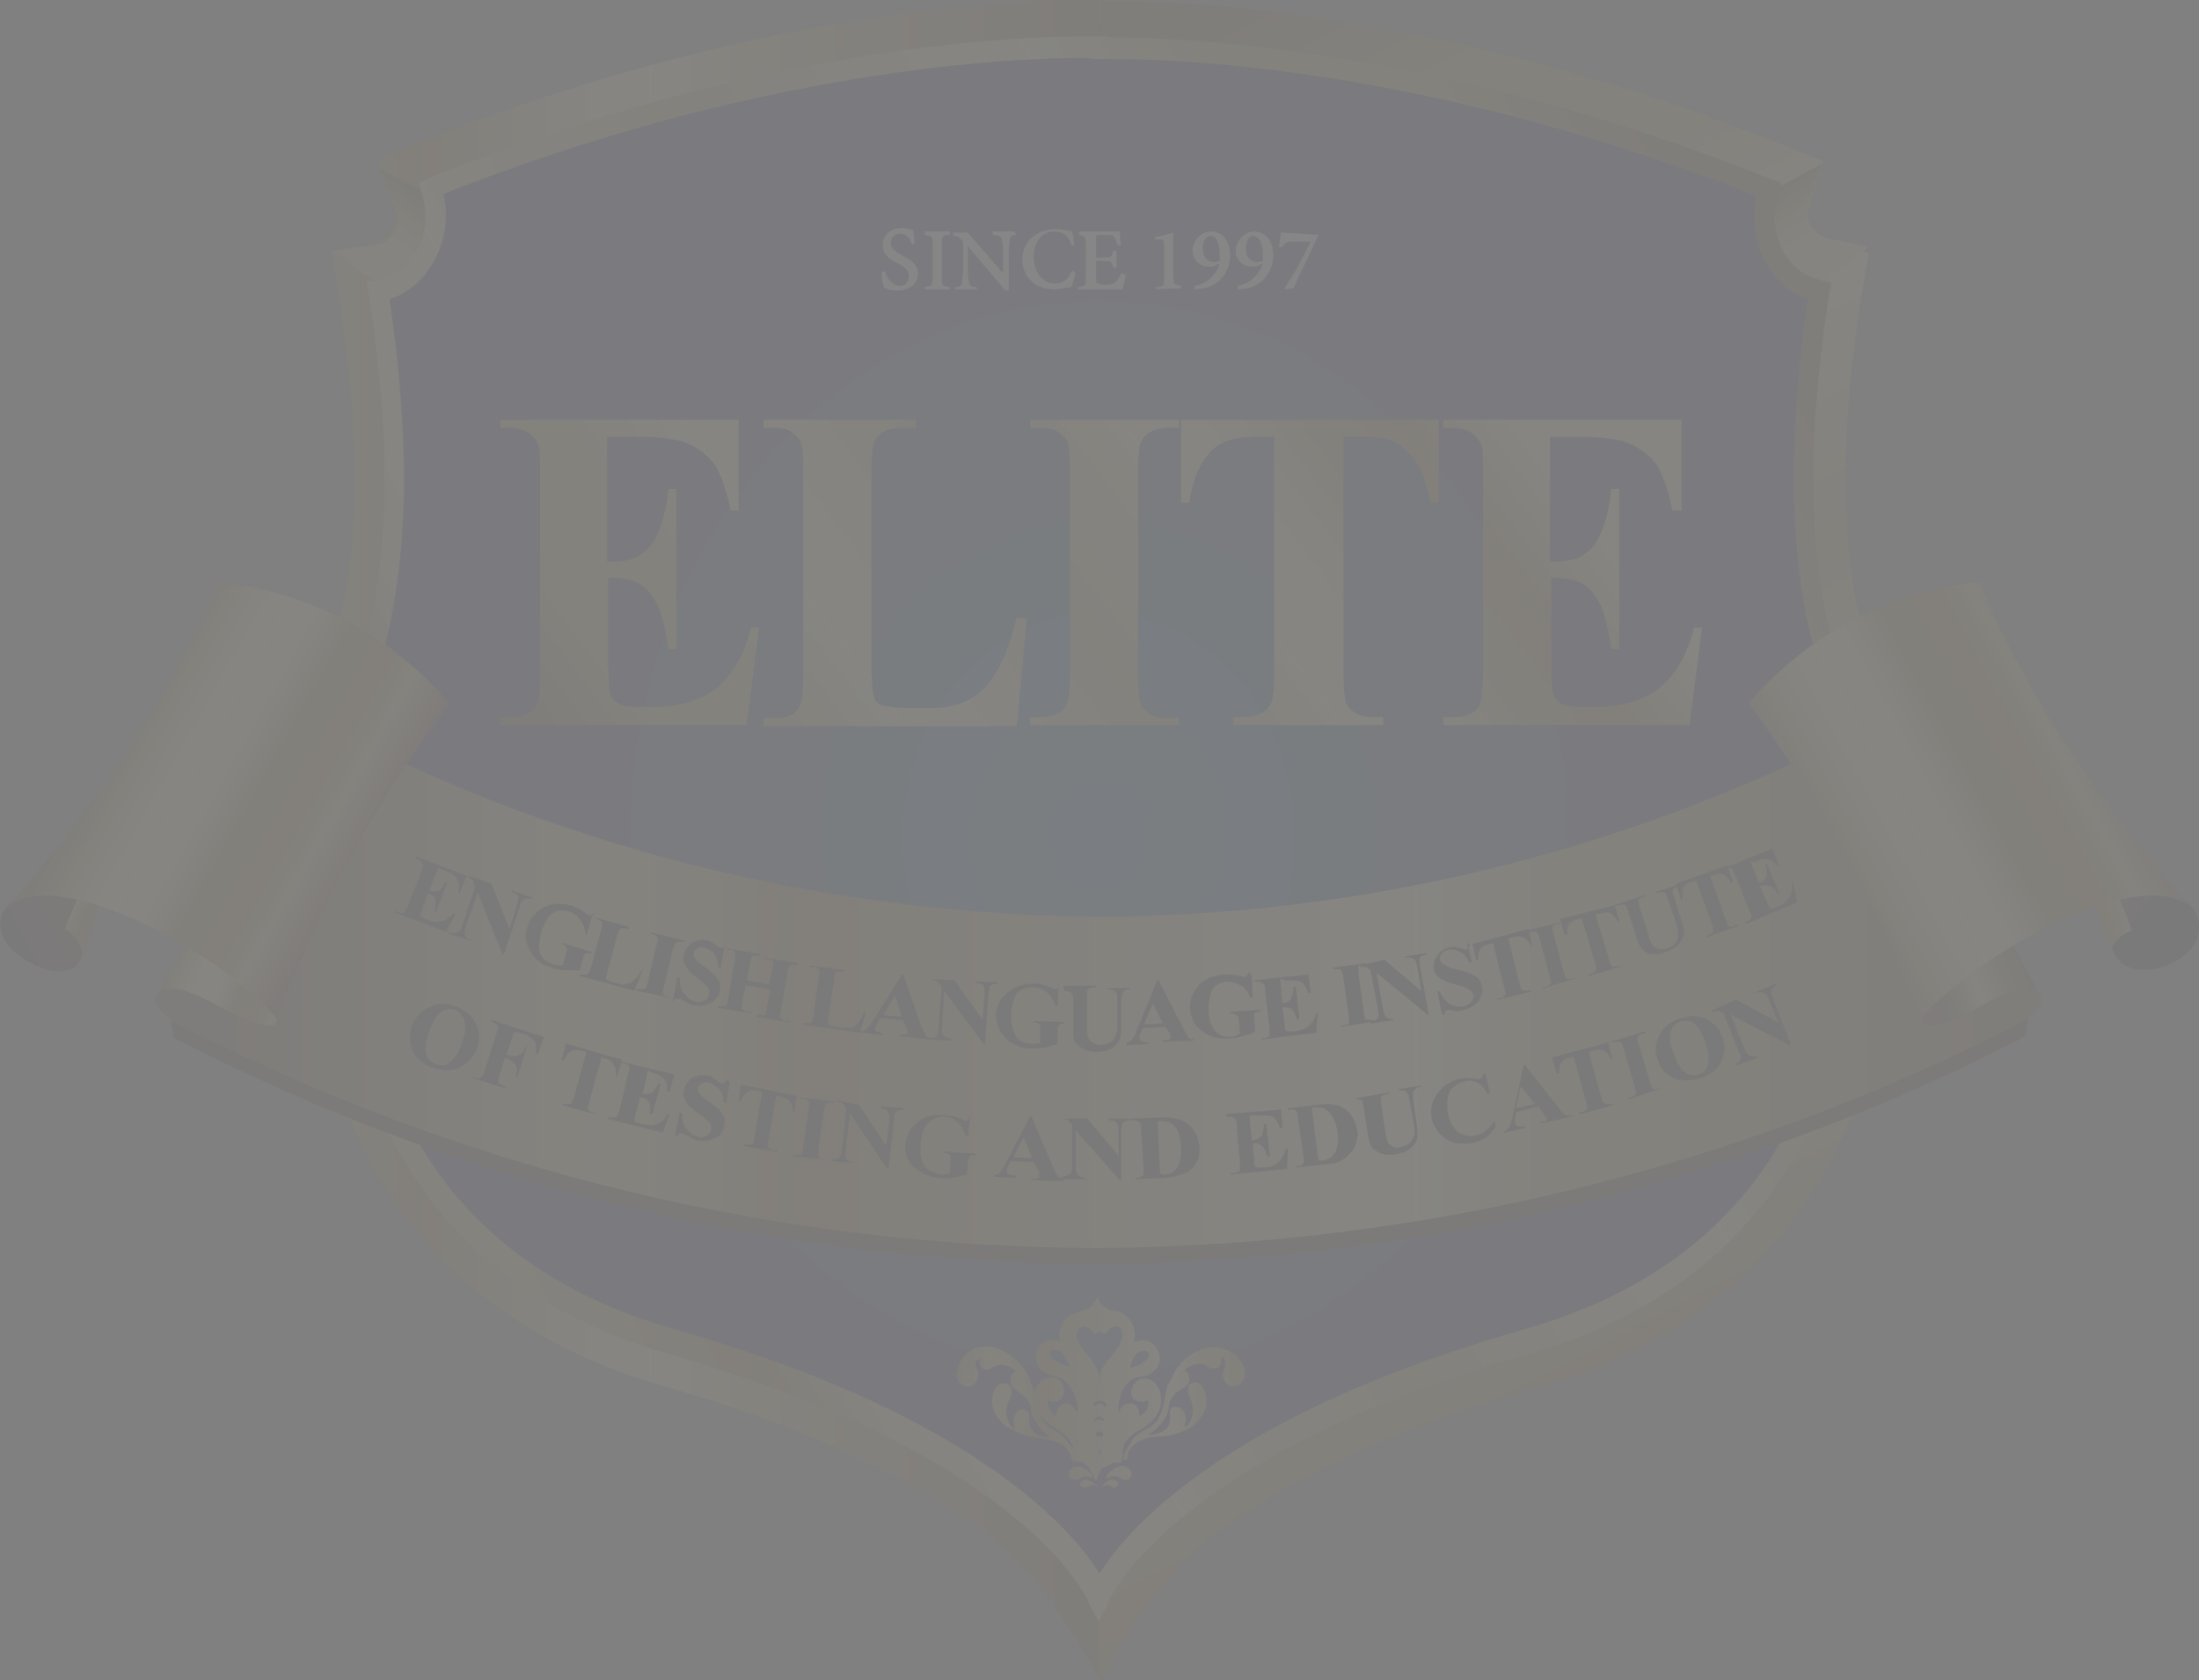 <?xml version="1.0" encoding="utf-8"?>
<!-- Generator: Adobe Illustrator 19.2.0, SVG Export Plug-In . SVG Version: 6.00 Build 0)  -->
<svg version="1.1" id="圖層_1" xmlns="http://www.w3.org/2000/svg" xmlns:xlink="http://www.w3.org/1999/xlink" x="0px" y="0px"
	 viewBox="0 0 193.8 148.1" style="enable-background:new 0 0 193.8 148.1;" xml:space="preserve">
<rect x="0" y="0" width="193.8" height="148.1" fill="#808080" stroke="none"/>
<style type="text/css">
	.st0{opacity:5.000000e-02;}
	.st1{fill:url(#SVGID_1_);}
	.st2{fill:url(#SVGID_2_);}
	.st3{fill:url(#SVGID_3_);}
	.st4{fill:url(#SVGID_4_);}
	.st5{fill:url(#SVGID_5_);}
	.st6{fill:url(#SVGID_6_);}
	.st7{fill:#FFFFFF;}
	.st8{fill:url(#SVGID_7_);}
	.st9{fill:#430001;}
	.st10{fill:url(#SVGID_8_);}
	.st11{fill:url(#SVGID_9_);}
	.st12{fill:url(#SVGID_10_);}
	.st13{fill:url(#SVGID_11_);}
	.st14{fill:url(#SVGID_12_);}
	.st15{fill:url(#SVGID_13_);}
	.st16{fill:url(#SVGID_14_);}
	.st17{fill:url(#SVGID_15_);}
	.st18{fill:url(#SVGID_16_);}
	.st19{fill:url(#SVGID_17_);}
	.st20{fill:url(#SVGID_18_);}
	.st21{fill:url(#SVGID_19_);}
	.st22{fill:url(#SVGID_20_);}
	.st23{fill:url(#SVGID_21_);}
	.st24{fill:url(#SVGID_22_);}
	.st25{fill:url(#SVGID_23_);}
	.st26{fill:url(#SVGID_24_);}
	.st27{fill:url(#SVGID_25_);}
	.st28{fill:url(#SVGID_26_);}
	.st29{fill:url(#SVGID_27_);}
	.st30{fill:url(#SVGID_28_);}
	.st31{stroke:#000000;stroke-width:3.064968e-02;}
</style>
<g class="st0">
	<g>
		
			<radialGradient id="SVGID_1_" cx="112.327" cy="683.657" r="68.518" gradientTransform="matrix(0.956 0 0 1.093 -10.531 -673.481)" gradientUnits="userSpaceOnUse">
			<stop  offset="0" style="stop-color:#005FA7"/>
			<stop  offset="2.390000e-02" style="stop-color:#005CA4"/>
			<stop  offset="0.245" style="stop-color:#00428C"/>
			<stop  offset="0.46" style="stop-color:#002D7B"/>
			<stop  offset="0.662" style="stop-color:#0F1D70"/>
			<stop  offset="0.847" style="stop-color:#161069"/>
			<stop  offset="1" style="stop-color:#170C67"/>
		</radialGradient>
		<path class="st1" d="M96.9,2.2c-4.5-0.1-28.4,0.1-59.4,12.5l-1.8,0.7l0.7,2c0.2,0.5,0.3,1.1,0.3,1.7c0,2.3-1.5,4.3-3.5,4.6
			L31.3,24l0.3,2.1c1.1,6.6,2.4,19.1,0,28.9c-3.1,12.8-5.4,31.1,2,45.6c4.9,9.7,13.4,16.3,25.3,19.7c30.3,8.7,36.1,20.8,36.1,21
			l1.9,4.3l1.8-4.3c0-0.1,5.8-12.3,36.1-20.9c11.9-3.4,20.4-10,25.3-19.7c7.3-14.5,5.1-32.8,2-45.6c-2.4-9.8-1-22.3,0-28.9l0.3-2
			l-1.8-0.4c-1.9-0.4-3.4-2.3-3.4-4.6c0-0.5,0.1-1.1,0.3-1.6l0.6-2l-1.7-0.7C125.5,2.2,101.5,2.1,96.9,2.2z"/>
		<g>
			
				<linearGradient id="SVGID_2_" gradientUnits="userSpaceOnUse" x1="148.922" y1="811.083" x2="90.041" y2="696.544" gradientTransform="matrix(1 0 0 1 0 -690.828)">
				<stop  offset="5.600000e-03" style="stop-color:#B37C10"/>
				<stop  offset="0.236" style="stop-color:#F4DD8A"/>
				<stop  offset="0.298" style="stop-color:#FCF5B3"/>
				<stop  offset="0.303" style="stop-color:#F8EBA0"/>
				<stop  offset="0.312" style="stop-color:#F4DE88"/>
				<stop  offset="0.323" style="stop-color:#F0D476"/>
				<stop  offset="0.336" style="stop-color:#EDCD6A"/>
				<stop  offset="0.354" style="stop-color:#ECC963"/>
				<stop  offset="0.405" style="stop-color:#ECC861"/>
				<stop  offset="0.455" style="stop-color:#CFA244"/>
				<stop  offset="0.59" style="stop-color:#F4DD8A"/>
				<stop  offset="0.663" style="stop-color:#FCF5B3"/>
				<stop  offset="0.673" style="stop-color:#F4E89E"/>
				<stop  offset="0.693" style="stop-color:#E7D27D"/>
				<stop  offset="0.715" style="stop-color:#DCC162"/>
				<stop  offset="0.739" style="stop-color:#D3B44F"/>
				<stop  offset="0.767" style="stop-color:#CDAB42"/>
				<stop  offset="0.802" style="stop-color:#CAA63A"/>
				<stop  offset="0.865" style="stop-color:#C9A438"/>
				<stop  offset="0.966" style="stop-color:#815015"/>
			</linearGradient>
			<path class="st2" d="M106.7,135.5c4.6-3.6,13.3-8.8,28.6-13.2c12.4-3.5,21.2-10.5,26.4-20.7c3.7-7.2,5.4-16,5.2-26.1
				c-0.2-6.6-1.2-13.7-3-21.1c-2.3-9.4-0.9-21.6,0.1-28l0.7-4.1l-3.5-0.7c-1.1-0.2-1.9-1.3-1.9-2.6c0-0.3,0-0.6,0.1-0.9l1.3-3.9
				l-3.5-1.4C127.9,1,104.6,0.1,98.2,0.1c-0.4,0-0.8,0-1.2,0v4.1c0.3,0,0.7,0,1.2,0c6.4,0,29.1,0.9,57.8,12.5
				c-0.2,0.7-0.4,1.5-0.4,2.3c0,3.3,2.1,6.1,4.8,6.6c-0.7,4.3-1.4,10.4-1.4,16.6c0,4.5,0.4,9.1,1.4,13.3c1.3,5.3,2.9,13.3,2.9,21.9
				c0,16.1-5.6,34.2-28.9,40.9c-31.8,9.1-37.3,22.1-37.3,22.1l-0.2,0.5l0,0v7.1c0,0,0,0.1,0.1,0.1
				C99.9,143.1,102.3,138.9,106.7,135.5z"/>
			
				<linearGradient id="SVGID_3_" gradientUnits="userSpaceOnUse" x1="26.968" y1="764.828" x2="98.1" y2="764.828" gradientTransform="matrix(1 0 0 1 0 -690.828)">
				<stop  offset="0" style="stop-color:#ECC861"/>
				<stop  offset="6.180000e-02" style="stop-color:#CFA244"/>
				<stop  offset="0.14" style="stop-color:#B37C10"/>
				<stop  offset="0.337" style="stop-color:#F4DD8A"/>
				<stop  offset="0.357" style="stop-color:#F6E394"/>
				<stop  offset="0.427" style="stop-color:#FCF5B3"/>
				<stop  offset="0.435" style="stop-color:#FBF1AC"/>
				<stop  offset="0.455" style="stop-color:#F8EBA0"/>
				<stop  offset="0.528" style="stop-color:#ECC861"/>
				<stop  offset="0.646" style="stop-color:#CFA244"/>
				<stop  offset="0.966" style="stop-color:#815015"/>
			</linearGradient>
			<path class="st3" d="M96.9,140.8L96.9,140.8l-0.2-0.5c0,0-5.4-12.9-37.3-22.1c-23.3-6.7-28.9-24.8-28.9-40.9
				c0-8.6,1.6-16.5,2.9-21.9c1-4.2,1.4-8.8,1.4-13.2c0-6.2-0.7-12.2-1.4-16.6c2.9-0.5,5.1-3.3,5.1-6.7c0-0.9-0.1-1.7-0.4-2.4
				C66.7,5,89.3,4.1,95.7,4.1c0.5,0,0.9,0,1.2,0l0,0V0c0.4,0,0.8,0,1.2,0c-0.4,0-0.8,0-1.2,0s-0.8,0-1.2,0
				c-6.4,0-29.6,0.9-58.8,12.6L33.4,14l1.3,4c0.1,0.3,0.2,0.6,0.2,0.9c0,1.3-0.9,2.4-2,2.6l-3.7,0.6l0.7,4.2c1,6.4,2.4,18.6,0.1,28
				c-1.8,7.4-2.8,14.5-3,21.1c-0.3,10.1,1.5,18.9,5.2,26.1c5.2,10.2,14.1,17.2,26.4,20.7c15.3,4.4,24,9.6,28.6,13.2
				c4.2,3.3,6.9,7.8,9.8,12.6c0,0,0-0.1-0.1-0.1V140.8L96.9,140.8z"/>
			
				<linearGradient id="SVGID_4_" gradientUnits="userSpaceOnUse" x1="31.854" y1="715.028" x2="36.892" y2="707.585" gradientTransform="matrix(1 0 0 1 0 -690.828)">
				<stop  offset="0.365" style="stop-color:#F4DD8A"/>
				<stop  offset="0.708" style="stop-color:#C9A438"/>
				<stop  offset="0.966" style="stop-color:#815015"/>
			</linearGradient>
			<path class="st4" d="M35,19.3c0,1.2-0.8,2.2-1.9,2.3l-3.6,0.5l3.1,2.4l1,0.8l0,0c2.8-0.4,4.9-3,4.9-6c0-0.7-0.1-1.4-0.4-2.1
				l-1.2-0.6l-3.4-1.7l1.3,3.6C34.9,18.8,35,19,35,19.3z"/>
			
				<linearGradient id="SVGID_5_" gradientUnits="userSpaceOnUse" x1="162.434" y1="715.033" x2="157.279" y2="706.784" gradientTransform="matrix(1 0 0 1 0 -690.828)">
				<stop  offset="0.365" style="stop-color:#F4DD8A"/>
				<stop  offset="0.708" style="stop-color:#C9A438"/>
				<stop  offset="0.966" style="stop-color:#815015"/>
			</linearGradient>
			<path class="st5" d="M157.5,16.1l-1.2,0.6c-0.2,0.7-0.4,1.4-0.4,2.1c0,3.1,2.2,5.6,4.9,6l0,0l1-0.8l2.7-2.1v-0.2l-3.4-0.7
				c-1-0.2-1.8-1.2-1.8-2.3c0-0.3,0-0.5,0.1-0.8l1.2-3.5L157.5,16.1z"/>
			
				<linearGradient id="SVGID_6_" gradientUnits="userSpaceOnUse" x1="33.593" y1="790.196" x2="159.965" y2="715.711" gradientTransform="matrix(1 0 0 1 0 -690.828)">
				<stop  offset="0" style="stop-color:#ECC861"/>
				<stop  offset="6.740000e-02" style="stop-color:#CFA244"/>
				<stop  offset="0.124" style="stop-color:#B37C10"/>
				<stop  offset="0.18" style="stop-color:#F4DD8A"/>
				<stop  offset="0.217" style="stop-color:#F6E191"/>
				<stop  offset="0.27" style="stop-color:#F9EDA5"/>
				<stop  offset="0.298" style="stop-color:#FCF5B3"/>
				<stop  offset="0.303" style="stop-color:#F8EBA0"/>
				<stop  offset="0.312" style="stop-color:#F4DE88"/>
				<stop  offset="0.323" style="stop-color:#F0D476"/>
				<stop  offset="0.336" style="stop-color:#EDCD6A"/>
				<stop  offset="0.354" style="stop-color:#ECC963"/>
				<stop  offset="0.405" style="stop-color:#ECC861"/>
				<stop  offset="0.455" style="stop-color:#CFA244"/>
				<stop  offset="0.59" style="stop-color:#F4DD8A"/>
				<stop  offset="0.663" style="stop-color:#FCF5B3"/>
				<stop  offset="0.673" style="stop-color:#F4E89E"/>
				<stop  offset="0.693" style="stop-color:#E7D27D"/>
				<stop  offset="0.715" style="stop-color:#DCC162"/>
				<stop  offset="0.739" style="stop-color:#D3B44F"/>
				<stop  offset="0.767" style="stop-color:#CDAB42"/>
				<stop  offset="0.802" style="stop-color:#CAA63A"/>
				<stop  offset="0.865" style="stop-color:#C9A438"/>
				<stop  offset="0.966" style="stop-color:#815015"/>
			</linearGradient>
			<path class="st6" d="M96.9,5.2c0.4,0,0.8,0,1.2,0c6.3,0,28.9,0.9,57.5,12.4l-0.6-1.3c-0.3,0.9-0.4,1.8-0.4,2.7
				c0,3.8,2.3,7,5.6,7.6l-0.7-1.2c-0.7,4.1-1.4,10.3-1.4,16.8c0,5.1,0.5,9.7,1.4,13.5c1.9,7.7,2.9,15,2.9,21.6
				c0,21.1-9.5,34.6-28.2,39.9c-31.9,9.1-37.7,22.1-37.9,22.6l-0.2,0.5h1.6l-0.2-0.5c-0.2-0.5-6-13.5-37.9-22.6
				c-18.7-5.3-28.2-18.8-28.2-39.9c0-6.6,1-13.9,2.8-21.6c0.9-3.9,1.4-8.4,1.4-13.5c0-6.5-0.8-12.7-1.4-16.8l-0.8,1.2
				c3.3-0.5,5.9-3.8,5.9-7.7c0-1-0.2-1.9-0.5-2.8l-0.5,1.3C66.8,6,89.3,5.1,95.6,5.1C96.1,5.2,96.5,5.2,96.9,5.2z M96.9,3.2
				c-0.4,0-0.8,0-1.2,0c-6.3,0-29.1,0.9-57.9,12.5l-0.9,0.4l0.3,1c0.2,0.7,0.3,1.4,0.3,2c0,2.8-1.9,5.3-4.3,5.6l-0.9,0.1l0.2,1.1
				c0.6,4,1.4,10.1,1.4,16.4c0,4.9-0.5,9.3-1.4,13c-1.9,7.9-2.9,15.3-2.9,22.2c0,21.9,10.2,36.4,29.5,41.9
				c30.9,8.8,36.6,21.4,36.7,21.5l0.2,0.5l0.8,1.5l0.8-1.5l0.2-0.5c0.1-0.1,5.8-12.7,36.7-21.5c19.3-5.5,29.5-20,29.6-41.9
				c0-6.8-1-14.3-2.9-22.2c-0.9-3.7-1.4-8.1-1.4-13c0-6.3,0.8-12.4,1.4-16.4l0.2-1l-0.9-0.2c-2.4-0.5-4.1-2.8-4.1-5.6
				c0-0.7,0.1-1.3,0.3-2l0.3-1l-0.9-0.3C127.2,4.2,104.3,3.3,98,3.3C97.7,3.2,97.3,3.2,96.9,3.2z"/>
		</g>
	</g>
	<g>
		<path class="st7" d="M80.4,21.6c-0.2-0.5-0.4-1-1.1-1c-0.5,0-0.8,0.4-0.8,0.8c0,0.5,0.3,0.7,1,1.1s1.4,0.8,1.4,1.6
			c0,0.9-0.7,1.5-1.8,1.5c-0.3,0-0.6,0-0.8-0.1c-0.2-0.1-0.4-0.1-0.4-0.2c-0.1-0.2-0.2-0.8-0.2-1.3l0.3-0.1c0.1,0.5,0.6,1.3,1.3,1.3
			c0.5,0,0.8-0.3,0.8-0.9c0-0.5-0.4-0.8-1-1.1c-0.7-0.3-1.3-0.8-1.3-1.6s0.6-1.5,1.7-1.5c0.4,0,0.8,0.1,1,0.2c0,0.3,0.1,0.6,0.1,1.1
			L80.4,21.6z"/>
		<path class="st7" d="M81.5,25.5v-0.2c0.6-0.1,0.7-0.1,0.7-0.8v-3c0-0.7-0.1-0.7-0.7-0.8v-0.3h2.2v0.3c-0.6,0-0.7,0.1-0.7,0.8v3
			c0,0.7,0.1,0.7,0.7,0.8v0.2H81.5z"/>
		<path class="st7" d="M89.6,20.7c-0.4,0-0.6,0.1-0.6,0.5c0,0.2-0.1,0.6-0.1,1.3v3.1h-0.3l-3.3-3.9l0,0v1.8c0,0.7,0,1,0.1,1.3
			c0,0.4,0.2,0.5,0.7,0.5v0.2h-1.9v-0.2c0.4,0,0.6-0.1,0.6-0.5c0-0.3,0.1-0.6,0.1-1.3v-1.6c0-0.5,0-0.6-0.2-0.8
			c-0.2-0.2-0.3-0.3-0.7-0.3v-0.3h1.3l3.1,3.6l0,0v-1.6c0-0.7,0-1.1-0.1-1.3c0-0.3-0.2-0.5-0.8-0.5v-0.3h1.9L89.6,20.7L89.6,20.7z"
			/>
		<path class="st7" d="M94.8,24.1c-0.1,0.4-0.3,1-0.4,1.2c-0.2,0-0.9,0.2-1.4,0.2c-2,0-2.9-1.3-2.9-2.6c0-1.6,1.2-2.7,3-2.7
			c0.6,0,1.2,0.2,1.4,0.2c0.1,0.4,0.1,0.8,0.2,1.2h-0.3c-0.2-0.9-0.8-1.2-1.5-1.2c-1.2,0-1.8,1.1-1.8,2.2c0,1.4,0.8,2.4,1.9,2.4
			c0.7,0,1.2-0.4,1.5-1.2L94.8,24.1z"/>
		<path class="st7" d="M99.2,24.2c0,0.3-0.2,1-0.3,1.3H95v-0.2c0.7-0.1,0.7-0.1,0.7-0.8v-3c0-0.7-0.1-0.7-0.6-0.8v-0.3h3.6
			c0,0.2,0,0.7,0.1,1.2h-0.3c-0.1-0.3-0.2-0.5-0.3-0.7s-0.3-0.2-0.8-0.2h-0.5c-0.3,0-0.3,0-0.3,0.3v1.7h0.6c0.7,0,0.8,0,0.9-0.6h0.3
			v1.5h-0.3C98,23,97.9,23,97.2,23h-0.6v1.4c0,0.4,0,0.6,0.2,0.6c0.1,0.1,0.4,0.1,0.7,0.1c0.5,0,0.7-0.1,0.9-0.3
			c0.1-0.2,0.3-0.4,0.4-0.7L99.2,24.2z"/>
		<path class="st7" d="M101.9,25.5v-0.2c0.6,0,0.7-0.1,0.7-0.7v-3c0-0.4,0-0.5-0.4-0.5h-0.4v-0.2c0.5-0.1,1-0.2,1.6-0.4v4
			c0,0.5,0.1,0.6,0.7,0.7v0.2L101.9,25.5L101.9,25.5z"/>
		<path class="st7" d="M108.4,22.5c0,1.4-0.8,2.4-1.9,2.8c-0.3,0.1-0.9,0.2-1.2,0.2v-0.3c1.1-0.2,1.9-1,2.2-2l-0.4,0.2
			c-0.2,0.1-0.3,0.1-0.5,0.1c-0.9,0-1.5-0.6-1.5-1.4c0-0.7,0.6-1.7,1.7-1.7C107.9,20.5,108.4,21.4,108.4,22.5z M106,21.9
			c0,0.7,0.4,1.2,1,1.2c0.2,0,0.4-0.1,0.5-0.1c0-0.2,0-0.4,0-0.6c0-0.7-0.2-1.6-0.8-1.6C106.2,20.8,106,21.4,106,21.9z"/>
		<path class="st7" d="M112.2,22.5c0,1.4-0.8,2.4-1.9,2.8c-0.3,0.1-0.9,0.2-1.2,0.2v-0.3c1.1-0.2,1.9-1,2.2-2l-0.4,0.2
			c-0.2,0.1-0.3,0.1-0.5,0.1c-0.9,0-1.5-0.6-1.5-1.4c0-0.7,0.6-1.7,1.7-1.7C111.7,20.5,112.2,21.4,112.2,22.5z M109.8,21.9
			c0,0.7,0.4,1.2,1,1.2c0.2,0,0.4-0.1,0.5-0.1c0-0.2,0-0.4,0-0.6c0-0.7-0.2-1.6-0.9-1.6C110,20.8,109.8,21.4,109.8,21.9z"/>
		<path class="st7" d="M116.2,20.7c-0.7,1.6-1.5,3.1-2.2,4.7l-0.7,0.1l-0.1-0.1c0.9-1.3,1.7-2.8,2.3-4.1h-1.7
			c-0.5,0-0.6,0.1-0.8,0.5h-0.3c0.1-0.5,0.1-0.9,0.2-1.3L116.2,20.7L116.2,20.7z"/>
	</g>
	<g>
		
			<linearGradient id="SVGID_7_" gradientUnits="userSpaceOnUse" x1="14.221" y1="778.189" x2="21.358" y2="774.888" gradientTransform="matrix(1 0 0 1 0 -690.828)">
			<stop  offset="5.600000e-03" style="stop-color:#970F16"/>
			<stop  offset="8.870000e-02" style="stop-color:#A72116"/>
			<stop  offset="0.249" style="stop-color:#D54B0E"/>
			<stop  offset="0.32" style="stop-color:#EB5F00"/>
			<stop  offset="0.371" style="stop-color:#E45705"/>
			<stop  offset="0.446" style="stop-color:#CC4311"/>
			<stop  offset="0.537" style="stop-color:#A72116"/>
			<stop  offset="0.573" style="stop-color:#970F16"/>
			<stop  offset="1" style="stop-color:#75330F"/>
		</linearGradient>
		<path class="st8" d="M14,87.5l5.5-10.1l4.7,12c0.7,1.8-2,0.7-3,0.3c-1.8-0.8-3.5-2-5.4-2.5C15.3,87.1,14.3,87.1,14,87.5L14,87.5z"
			/>
		<path class="st9" d="M178.6,90.6c-0.1,0.7,0.1,0.6-0.6,1l0,0c-25.4,13-53.3,19.6-81.2,19.8l0,0l0,0l0,0
			c-27.9-0.1-55.8-6.7-81.2-19.8l0,0c-0.7-0.4-0.2-0.1-0.4-0.8c-0.2-1.1-0.3-2.3,0.6-2.1c0.4,0.1,0.8,0.2,1.2,0.4
			c4.2-7.7,8.4-15.5,12.7-23.2c21,10.8,44,16.2,67.1,16.4c23.1-0.1,46.1-5.6,67.1-16.4c4.2,7.7,8.5,15.5,12.7,23.2
			c0.4-0.2,0.8-0.3,1.2-0.4C178.7,88.5,178.8,89.5,178.6,90.6z"/>
		
			<linearGradient id="SVGID_8_" gradientUnits="userSpaceOnUse" x1="-1577.068" y1="772.73" x2="-1560.104" y2="759.87" gradientTransform="matrix(-1 0 0 1 -1385.674 -690.828)">
			<stop  offset="5.600000e-03" style="stop-color:#000000"/>
			<stop  offset="3.810000e-02" style="stop-color:#050000"/>
			<stop  offset="0.116" style="stop-color:#1A0102"/>
			<stop  offset="0.205" style="stop-color:#290302"/>
			<stop  offset="0.307" style="stop-color:#350100"/>
			<stop  offset="0.43" style="stop-color:#3D0001"/>
			<stop  offset="0.597" style="stop-color:#410001"/>
			<stop  offset="1" style="stop-color:#430001"/>
		</linearGradient>
		<path class="st10" d="M192.3,79.2c1.6,0.9,2.3,3.3,0.2,5c-1.4,1.2-4.5,2-5.9,0.3c-0.5-0.6-0.6-1.5-0.8-2.2c-0.4-1.2-1-2.3-1.4-3.5
			c-0.7-2-1.2-4-1.8-6c-1.8-6.9,3.2-1.1,3.2-1.1L192.3,79.2z"/>
		
			<linearGradient id="SVGID_9_" gradientUnits="userSpaceOnUse" x1="185.283" y1="771.859" x2="196.995" y2="767.467" gradientTransform="matrix(1 0 0 1 0 -690.828)">
			<stop  offset="5.600000e-03" style="stop-color:#B37C10"/>
			<stop  offset="5.070000e-02" style="stop-color:#BA871F"/>
			<stop  offset="0.138" style="stop-color:#CCA545"/>
			<stop  offset="0.258" style="stop-color:#EAD789"/>
			<stop  offset="0.32" style="stop-color:#FCF5B3"/>
			<stop  offset="0.351" style="stop-color:#F9EFAB"/>
			<stop  offset="0.397" style="stop-color:#EFDF93"/>
			<stop  offset="0.452" style="stop-color:#DFC46E"/>
			<stop  offset="0.513" style="stop-color:#C9A140"/>
			<stop  offset="0.573" style="stop-color:#B37C10"/>
			<stop  offset="1" style="stop-color:#75330F"/>
		</linearGradient>
		<path class="st11" d="M184.1,78.6l2,5c0,0,0.2-1,1.8-1.6l-1.5-3.9L184.1,78.6z"/>
		
			<linearGradient id="SVGID_10_" gradientUnits="userSpaceOnUse" x1="-0.647" y1="773.405" x2="13.494" y2="765.792" gradientTransform="matrix(1 0 0 1 0 -690.828)">
			<stop  offset="5.600000e-03" style="stop-color:#000000"/>
			<stop  offset="3.810000e-02" style="stop-color:#050000"/>
			<stop  offset="0.116" style="stop-color:#1A0102"/>
			<stop  offset="0.205" style="stop-color:#290302"/>
			<stop  offset="0.307" style="stop-color:#350100"/>
			<stop  offset="0.43" style="stop-color:#3D0001"/>
			<stop  offset="0.597" style="stop-color:#410001"/>
			<stop  offset="1" style="stop-color:#430001"/>
		</linearGradient>
		<path class="st12" d="M1.7,79.1c-2.1,1-2.3,3.3-0.2,5c1.8,1.4,4.8,2.4,5.7,0.3c0,0,0.6-5.4,4.1-11.7c3.5-6.3-3.2-1.1-3.2-1.1
			L1.7,79.1z"/>
		
			<linearGradient id="SVGID_11_" gradientUnits="userSpaceOnUse" x1="3.144" y1="769.94" x2="9.899" y2="772.967" gradientTransform="matrix(1 0 0 1 0 -690.828)">
			<stop  offset="5.600000e-03" style="stop-color:#B37C10"/>
			<stop  offset="5.070000e-02" style="stop-color:#BA871F"/>
			<stop  offset="0.138" style="stop-color:#CCA545"/>
			<stop  offset="0.258" style="stop-color:#EAD789"/>
			<stop  offset="0.32" style="stop-color:#FCF5B3"/>
			<stop  offset="0.351" style="stop-color:#F9EFAB"/>
			<stop  offset="0.397" style="stop-color:#EFDF93"/>
			<stop  offset="0.452" style="stop-color:#DFC46E"/>
			<stop  offset="0.513" style="stop-color:#C9A140"/>
			<stop  offset="0.573" style="stop-color:#B37C10"/>
			<stop  offset="1" style="stop-color:#75330F"/>
		</linearGradient>
		<path class="st13" d="M9.2,78.5l-1.9,5.8c0,0-0.1-1.7-1.6-2.4L7.3,78L9.2,78.5z"/>
		
			<linearGradient id="SVGID_12_" gradientUnits="userSpaceOnUse" x1="13.681" y1="778.028" x2="179.919" y2="778.028" gradientTransform="matrix(1 0 0 1 0 -690.828)">
			<stop  offset="2.810000e-02" style="stop-color:#6B380F"/>
			<stop  offset="0.23" style="stop-color:#ECC861"/>
			<stop  offset="0.298" style="stop-color:#CFA244"/>
			<stop  offset="0.332" style="stop-color:#B37C10"/>
			<stop  offset="0.612" style="stop-color:#F4DD8A"/>
			<stop  offset="0.668" style="stop-color:#FCF5B3"/>
			<stop  offset="0.669" style="stop-color:#FCF5B2"/>
			<stop  offset="0.686" style="stop-color:#ECDB8A"/>
			<stop  offset="0.705" style="stop-color:#DFC76B"/>
			<stop  offset="0.724" style="stop-color:#D5B754"/>
			<stop  offset="0.745" style="stop-color:#CEAC44"/>
			<stop  offset="0.768" style="stop-color:#CAA63B"/>
			<stop  offset="0.798" style="stop-color:#C9A438"/>
			<stop  offset="0.989" style="stop-color:#815015"/>
		</linearGradient>
		<path class="st14" d="M179.9,88.3c-0.1,0.7-1.2,1.5-1.9,1.9l0,0c-25.4,13-53.3,19.6-81.2,19.8l0,0l0,0l0,0
			c-27.9-0.1-55.8-6.7-81.2-19.8l0,0c-0.7-0.4-1.7-1.2-1.9-1.9c-0.2-1.1,1.2-1.3,2.1-1.1c0.4,0.1,0.8,0.2,1.2,0.4
			c4.2-7.7,8.4-15.5,12.7-23.2c21,10.8,44,16.2,67.1,16.4c23.1-0.1,46.1-5.6,67.1-16.4c4.2,7.7,8.5,15.5,12.7,23.2
			c0.4-0.2,0.8-0.3,1.2-0.4C178.7,87,180.1,87.1,179.9,88.3z"/>
		
			<linearGradient id="SVGID_13_" gradientUnits="userSpaceOnUse" x1="177.842" y1="772.888" x2="162" y2="779.818" gradientTransform="matrix(1 0 0 1 0 -690.828)">
			<stop  offset="5.600000e-03" style="stop-color:#6B380F"/>
			<stop  offset="4.200000e-02" style="stop-color:#703F12"/>
			<stop  offset="9.760001e-02" style="stop-color:#81511E"/>
			<stop  offset="0.166" style="stop-color:#9E7334"/>
			<stop  offset="0.242" style="stop-color:#C9A75C"/>
			<stop  offset="0.303" style="stop-color:#F4DD8A"/>
			<stop  offset="0.413" style="stop-color:#A07536"/>
			<stop  offset="0.5" style="stop-color:#6B380F"/>
			<stop  offset="1" style="stop-color:#430001"/>
		</linearGradient>
		<path class="st15" d="M179.7,87.5l-5.5-10.1l-4.7,12c-0.7,1.8,2,0.7,3,0.3c1.8-0.8,3.5-2,5.4-2.5
			C178.4,87.1,179.4,87.1,179.7,87.5L179.7,87.5z"/>
		
			<linearGradient id="SVGID_14_" gradientUnits="userSpaceOnUse" x1="15.799" y1="772.885" x2="27.171" y2="777.582" gradientTransform="matrix(1 0 0 1 0 -690.828)">
			<stop  offset="5.600000e-03" style="stop-color:#815015"/>
			<stop  offset="3.500000e-02" style="stop-color:#8F601A"/>
			<stop  offset="9.160000e-02" style="stop-color:#B48B2D"/>
			<stop  offset="0.118" style="stop-color:#C9A438"/>
			<stop  offset="0.23" style="stop-color:#F4DD8A"/>
			<stop  offset="0.32" style="stop-color:#FCF5B3"/>
			<stop  offset="0.361" style="stop-color:#FBF0AB"/>
			<stop  offset="0.421" style="stop-color:#F6E394"/>
			<stop  offset="0.444" style="stop-color:#F4DD8A"/>
			<stop  offset="0.573" style="stop-color:#B37C10"/>
			<stop  offset="0.7" style="stop-color:#B57E11"/>
			<stop  offset="0.747" style="stop-color:#B98417"/>
			<stop  offset="0.781" style="stop-color:#C18F23"/>
			<stop  offset="0.808" style="stop-color:#CD9E34"/>
			<stop  offset="0.832" style="stop-color:#DDB34A"/>
			<stop  offset="0.848" style="stop-color:#ECC861"/>
			<stop  offset="1" style="stop-color:#75330F"/>
		</linearGradient>
		<path class="st16" d="M14,87.5l5.5-10.1l4.8,12c0.7,1.8-2,0.7-3,0.3c-1.8-0.8-3.5-2-5.4-2.5C15.2,87.1,14.3,87.1,14,87.5L14,87.5z
			"/>
		
			<linearGradient id="SVGID_15_" gradientUnits="userSpaceOnUse" x1="160.839" y1="767.683" x2="184.823" y2="754.731" gradientTransform="matrix(1 0 0 1 0 -690.828)">
			<stop  offset="5.600000e-03" style="stop-color:#815015"/>
			<stop  offset="3.500000e-02" style="stop-color:#8F601A"/>
			<stop  offset="9.160000e-02" style="stop-color:#B48B2D"/>
			<stop  offset="0.118" style="stop-color:#C9A438"/>
			<stop  offset="0.23" style="stop-color:#F4DD8A"/>
			<stop  offset="0.32" style="stop-color:#FCF5B3"/>
			<stop  offset="0.361" style="stop-color:#FBF0AB"/>
			<stop  offset="0.421" style="stop-color:#F6E394"/>
			<stop  offset="0.444" style="stop-color:#F4DD8A"/>
			<stop  offset="0.573" style="stop-color:#B37C10"/>
			<stop  offset="0.7" style="stop-color:#B57E11"/>
			<stop  offset="0.747" style="stop-color:#B98417"/>
			<stop  offset="0.781" style="stop-color:#C18F23"/>
			<stop  offset="0.808" style="stop-color:#CD9E34"/>
			<stop  offset="0.832" style="stop-color:#DDB34A"/>
			<stop  offset="0.848" style="stop-color:#ECC861"/>
			<stop  offset="1" style="stop-color:#75330F"/>
		</linearGradient>
		<path class="st17" d="M154.1,62c5.1-6,12.4-9.9,20.4-10.7c4.1,10.1,11.3,20.6,18.8,28.9c-4-4.4-19,3.6-24.1,9.7
			C165.7,79.8,160.4,70.5,154.1,62z"/>
		
			<linearGradient id="SVGID_16_" gradientUnits="userSpaceOnUse" x1="10.235" y1="755.337" x2="30.979" y2="767.021" gradientTransform="matrix(1 0 0 1 0 -690.828)">
			<stop  offset="5.600000e-03" style="stop-color:#815015"/>
			<stop  offset="3.500000e-02" style="stop-color:#8F601A"/>
			<stop  offset="9.160000e-02" style="stop-color:#B48B2D"/>
			<stop  offset="0.118" style="stop-color:#C9A438"/>
			<stop  offset="0.23" style="stop-color:#F4DD8A"/>
			<stop  offset="0.32" style="stop-color:#FCF5B3"/>
			<stop  offset="0.361" style="stop-color:#FBF0AB"/>
			<stop  offset="0.421" style="stop-color:#F6E394"/>
			<stop  offset="0.444" style="stop-color:#F4DD8A"/>
			<stop  offset="0.573" style="stop-color:#B37C10"/>
			<stop  offset="0.7" style="stop-color:#B57E11"/>
			<stop  offset="0.747" style="stop-color:#B98417"/>
			<stop  offset="0.781" style="stop-color:#C18F23"/>
			<stop  offset="0.808" style="stop-color:#CD9E34"/>
			<stop  offset="0.832" style="stop-color:#DDB34A"/>
			<stop  offset="0.848" style="stop-color:#ECC861"/>
			<stop  offset="1" style="stop-color:#75330F"/>
		</linearGradient>
		<path class="st18" d="M39.6,62c-5.1-6-12.4-9.9-20.4-10.7C15.1,61.4,7.9,71.9,0.4,80.2c4-4.4,19,3.6,24.1,9.7
			C28,79.8,33.3,70.5,39.6,62z"/>
	</g>
	<g>
		
			<linearGradient id="SVGID_17_" gradientUnits="userSpaceOnUse" x1="79.637" y1="813.181" x2="115.177" y2="813.181" gradientTransform="matrix(1 0 0 1 0 -690.828)">
			<stop  offset="2.810000e-02" style="stop-color:#6B380F"/>
			<stop  offset="0.23" style="stop-color:#ECC861"/>
			<stop  offset="0.298" style="stop-color:#CFA244"/>
			<stop  offset="0.332" style="stop-color:#B37C10"/>
			<stop  offset="0.612" style="stop-color:#F4DD8A"/>
			<stop  offset="0.668" style="stop-color:#FCF5B3"/>
			<stop  offset="0.669" style="stop-color:#FCF5B2"/>
			<stop  offset="0.686" style="stop-color:#ECDB8A"/>
			<stop  offset="0.705" style="stop-color:#DFC76B"/>
			<stop  offset="0.724" style="stop-color:#D5B754"/>
			<stop  offset="0.745" style="stop-color:#CEAC44"/>
			<stop  offset="0.768" style="stop-color:#CAA63B"/>
			<stop  offset="0.798" style="stop-color:#C9A438"/>
			<stop  offset="0.989" style="stop-color:#815015"/>
		</linearGradient>
		<path class="st19" d="M98.2,128.9c0.1,0,0.2,0,0.2,0c0.3,0,0.4,0.1,0.5-0.3s0-0.8,0.1-1.1c0.2-0.7,0.9-1.2,1.5-1.5
			c0.7-0.4,1.4-1,1.7-1.8c0.4-1.1-0.1-2.8-1.5-2.7c-0.8,0.1-1.3,1.2-0.8,1.8c0.2,0.2,0.7,0.3,1,0.2c0.1,0,0.2-0.1,0.2-0.1
			c0.1,0,0.1,0.4,0.1,0.5c-0.1,0.4-0.4,0.8-0.8,0.9c0.1-0.6-0.3-1.1-0.7-1.1c-0.6-0.1-0.9,0.3-1.1,0.8c-0.2-1.1,0.5-2.9,1.6-3.1
			c0.4-0.1,0.9-0.1,1.3-0.4c0.5-0.4,0.8-0.9,0.7-1.5c-0.1-0.5-0.3-0.9-0.8-1.2c-0.2-0.1-0.4-0.2-0.7-0.2c-0.2,0-0.5,0.2-0.8,0.1
			c0.4-1-0.3-2.3-1.3-2.6c-0.2-0.1-0.4,0-0.6-0.1c-0.4-0.1-0.9-0.4-1.1-0.8c0,0-0.2-0.6-0.2-0.4c-0.2,0.5-0.5,0.9-1,1.1
			c-0.6,0.3-1.5,0.3-1.9,1c-0.4,0.5-0.6,1.3-0.3,1.9c-0.1-0.2-0.8-0.2-1-0.2c-1.3,0.2-1.5,1.8-0.8,2.6c0.4,0.4,0.9,0.5,1.4,0.6
			c1,0.3,1.6,1.3,1.8,2.3c0.1,0.3,0.1,0.6,0,0.9c-0.2-0.4-0.5-0.9-1.1-0.8c-0.3,0.1-0.6,0.4-0.7,0.8c0,0.2,0,0.3,0,0.3
			c-0.1,0-0.2-0.1-0.3-0.2c-0.2-0.2-0.3-0.4-0.4-0.6c0-0.1-0.1-0.5,0-0.6l0.2,0.1c1.6,0.3,1.5-2,0.2-2.1c-0.4,0-0.8,0.1-1,0.3
			c-0.4,0.3-0.7,0.9-0.6,1.5c0,0.7,0.3,1.4,0.8,1.9c0.9,0.9,2.5,1.3,2.6,2.7c0,0.2,0,0.9,0.1,1s0.2,0,0.3,0c0.5,0,0.9,0.4,1.1,0.8
			c0.1,0.2,0.2,0.3,0.3,0.5c0,0.1,0.1,0.3,0.1,0.3c0.2,0.2,0.2-0.3,0.3-0.4c0.1-0.2,0.2-0.4,0.3-0.6C97.6,129.3,97.8,129,98.2,128.9
			z M100.3,119.2c0.2-0.1,0.7-0.3,0.9,0c0.3,0.4-0.4,0.8-0.6,1c-0.3,0.2-0.7,0.2-1,0.4C99.7,120.1,99.9,119.5,100.3,119.2z
			 M93,119.9c-0.2-0.1-0.6-0.4-0.4-0.8c0.1-0.2,0.7-0.1,0.9,0c0.4,0.3,0.5,0.9,0.8,1.3C93.9,120.4,93.4,120.2,93,119.9z M96.9,128.2
			c-0.1,0-0.1-0.3,0-0.4C97.1,127.7,97.1,128.2,96.9,128.2z M97.2,126.6c-0.2,0-0.3,0-0.6,0C96.4,126,97.4,126,97.2,126.6z
			 M97.3,125.2c-0.1,0.1-0.3-0.1-0.5-0.1c-0.1,0-0.3,0.2-0.4,0.1s0.2-0.2,0.2-0.3c0.1-0.1,0.3-0.1,0.4,0
			C97.2,125,97.4,125.1,97.3,125.2z M97,123.7c-0.1,0-0.2,0-0.3,0.1c-0.1,0-0.2,0.1-0.3,0.1c-0.2-0.1,0.1-0.4,0.2-0.4
			c0.3-0.1,0.8-0.1,0.9,0.3c0,0.1,0,0.2-0.1,0.2C97.3,123.9,97.2,123.8,97,123.7C97.1,123.7,97,123.7,97,123.7z M97.1,120.7
			C97.1,120.7,97.1,120.8,97.1,120.7c-0.2,0.4-0.1,0.7-0.2,1c0.1-0.2-0.1-0.7-0.2-0.9c-0.1-0.3-0.2-0.5-0.4-0.8
			c-0.5-0.8-1.6-1.6-1.4-2.6c0-0.3,0.4-0.5,0.7-0.5c0.4,0.1,0.7,0.4,0.9,0.7c0.1-0.3,0.7-0.3,0.8,0c0.3-0.2,0.5-0.6,0.9-0.7
			c0.6-0.1,0.8,0.5,0.7,1C98.6,119,97.6,119.7,97.1,120.7z"/>
		
			<linearGradient id="SVGID_18_" gradientUnits="userSpaceOnUse" x1="79.673" y1="814.543" x2="115.1" y2="814.543" gradientTransform="matrix(1 0 0 1 0 -690.828)">
			<stop  offset="2.810000e-02" style="stop-color:#6B380F"/>
			<stop  offset="0.23" style="stop-color:#ECC861"/>
			<stop  offset="0.298" style="stop-color:#CFA244"/>
			<stop  offset="0.332" style="stop-color:#B37C10"/>
			<stop  offset="0.612" style="stop-color:#F4DD8A"/>
			<stop  offset="0.668" style="stop-color:#FCF5B3"/>
			<stop  offset="0.669" style="stop-color:#FCF5B2"/>
			<stop  offset="0.686" style="stop-color:#ECDB8A"/>
			<stop  offset="0.705" style="stop-color:#DFC76B"/>
			<stop  offset="0.724" style="stop-color:#D5B754"/>
			<stop  offset="0.745" style="stop-color:#CEAC44"/>
			<stop  offset="0.768" style="stop-color:#CAA63B"/>
			<stop  offset="0.798" style="stop-color:#C9A438"/>
			<stop  offset="0.989" style="stop-color:#815015"/>
		</linearGradient>
		<path class="st20" d="M94.5,128.7c0.1,0.1,0.1,0.1,0.2,0s0.1-0.1,0.1-0.2c0-0.4-0.2-0.7-0.4-1c-0.3-0.5-0.7-0.9-1.1-1.2
			c-0.5-0.3-1.1-0.6-1.4-1.1c-0.3-0.4-0.5-1.1-0.6-1.7c-0.2-1-0.5-2.1-1-2.8c-0.9-1.3-2.9-2.6-4.5-1.8c-0.4,0.2-0.9,0.6-1.1,1
			s-0.4,0.9-0.4,1.4c0.1,0.4,0.5,1,1.1,0.9s0.9-0.7,0.8-1.3c0-0.1-0.1-0.3-0.2-0.4c-0.1-0.4,0-0.7,0.4-0.8c-0.2,0.3,0,0.9,0.4,1
			s0.6-0.2,0.9-0.3c0.5-0.2,0.9-0.1,1.4,0.1c0.1,0,0.4,0.3,0.4,0.4c0,0-0.2,0.1-0.3,0.2c-0.3,0.4-0.1,1,0.2,1.3
			c0.5,0.4,1.1,0.7,1.4,1.4c0.1,0.2,0.1,0.5,0.1,0.7c0.3,1,1,1.6,1.7,2.2c-0.1,0-0.6-0.1-0.7-0.1c-0.6-0.1-1.1-0.5-1.2-1.2
			c0-0.4,0.1-0.8-0.1-1c-0.1-0.1-0.3-0.2-0.5-0.2c-0.8,0.1-0.9,1.2-0.6,1.8l0,0l0,0c-0.6-0.2-0.9-1.3-0.8-1.9s0.7-1.2,0.4-1.8
			c-0.1-0.4-0.7-0.4-1-0.3c-0.3,0.2-0.5,0.5-0.6,0.9c-0.2,0.7,0,1.4,0.4,2c0.6,0.9,1.6,1.3,2.5,1.6c1.4,0.5,3.3,0.1,4,1.8
			C94.4,128.4,94.4,128.6,94.5,128.7z"/>
		
			<linearGradient id="SVGID_19_" gradientUnits="userSpaceOnUse" x1="79.585" y1="814.528" x2="115.139" y2="814.528" gradientTransform="matrix(1 0 0 1 0 -690.828)">
			<stop  offset="2.810000e-02" style="stop-color:#6B380F"/>
			<stop  offset="0.23" style="stop-color:#ECC861"/>
			<stop  offset="0.298" style="stop-color:#CFA244"/>
			<stop  offset="0.332" style="stop-color:#B37C10"/>
			<stop  offset="0.612" style="stop-color:#F4DD8A"/>
			<stop  offset="0.668" style="stop-color:#FCF5B3"/>
			<stop  offset="0.669" style="stop-color:#FCF5B2"/>
			<stop  offset="0.686" style="stop-color:#ECDB8A"/>
			<stop  offset="0.705" style="stop-color:#DFC76B"/>
			<stop  offset="0.724" style="stop-color:#D5B754"/>
			<stop  offset="0.745" style="stop-color:#CEAC44"/>
			<stop  offset="0.768" style="stop-color:#CAA63B"/>
			<stop  offset="0.798" style="stop-color:#C9A438"/>
			<stop  offset="0.989" style="stop-color:#815015"/>
		</linearGradient>
		<path class="st21" d="M109.7,120.7c-0.1-0.3-0.2-0.6-0.4-0.8c-0.1-0.1-0.2-0.3-0.3-0.4c-0.2-0.2-0.4-0.3-0.6-0.4s-0.4-0.2-0.7-0.3
			c-0.5-0.1-1-0.1-1.5,0c-1,0.3-1.8,0.9-2.4,1.7c-0.2,0.2-0.3,0.5-0.4,0.7s-0.2,0.5-0.4,0.7c-0.2,0.3-0.2,0.7-0.3,1.1
			c-0.1,0.6-0.2,1.2-0.5,1.8c-0.1,0.1-0.1,0.3-0.2,0.4c-0.4,0.5-1.1,0.8-1.7,1.2c-0.3,0.2-0.5,0.4-0.6,0.7c-0.2,0.3-0.5,0.7-0.6,1.1
			c0,0.1-0.1,0.3-0.1,0.4c0.1,0.1,0.2,0.1,0.3,0c0.1-0.1,0.1-0.3,0.1-0.5c0.2-0.6,0.8-1.1,1.5-1.3c0.4-0.1,0.9-0.2,1.3-0.2
			s0.9-0.1,1.3-0.2c0.8-0.2,1.7-0.6,2.2-1.3c0.1-0.2,0.3-0.4,0.4-0.6c0.2-0.4,0.3-0.9,0.2-1.3c0-0.2,0-0.3-0.1-0.5
			c-0.1-0.4-0.4-0.8-0.8-0.9c-0.1,0-0.3,0.1-0.4,0.1c-0.2,0.1-0.3,0.3-0.3,0.6c0,0.4,0.2,0.7,0.3,1c0.1,0.4,0.2,0.7,0.1,1.1
			s-0.2,0.9-0.6,1.1c0,0-0.2,0-0.2,0.1c0.4-0.6,0.2-1.7-0.6-1.8c-0.1,0-0.2,0-0.3,0c-0.5,0.2-0.2,0.7-0.3,1.2c0,0.3-0.1,0.5-0.3,0.7
			c-0.3,0.3-0.6,0.4-1,0.5c-0.2,0-0.4,0.1-0.6,0.1l0.2-0.2c0.6-0.4,1.1-0.9,1.4-1.6c0.1-0.2,0.2-0.4,0.2-0.7c0-0.2,0.1-0.5,0.2-0.7
			c0.2-0.3,0.4-0.6,0.7-0.7c0.2-0.2,0.5-0.3,0.7-0.5s0.3-0.5,0.2-0.7c0-0.1,0-0.3-0.1-0.4s-0.3-0.1-0.3-0.2c0-0.2,0.4-0.3,0.5-0.4
			c0.2-0.1,0.5-0.2,0.8-0.2c0.2,0,0.3,0,0.5,0.1s0.4,0.3,0.7,0.3c0.7,0.1,0.8-0.6,0.7-1c0.3,0.1,0.4,0.3,0.4,0.5
			c0,0.3-0.1,0.5-0.2,0.8s0,0.6,0.2,0.9c0.1,0.2,0.4,0.4,0.6,0.4c0.3,0,0.5-0.1,0.7-0.2c0.1-0.1,0.3-0.3,0.3-0.5
			C109.7,121.3,109.7,121,109.7,120.7z"/>
		
			<linearGradient id="SVGID_20_" gradientUnits="userSpaceOnUse" x1="79.583" y1="820.656" x2="115.209" y2="820.656" gradientTransform="matrix(1 0 0 1 0 -690.828)">
			<stop  offset="2.810000e-02" style="stop-color:#6B380F"/>
			<stop  offset="0.23" style="stop-color:#ECC861"/>
			<stop  offset="0.298" style="stop-color:#CFA244"/>
			<stop  offset="0.332" style="stop-color:#B37C10"/>
			<stop  offset="0.612" style="stop-color:#F4DD8A"/>
			<stop  offset="0.668" style="stop-color:#FCF5B3"/>
			<stop  offset="0.669" style="stop-color:#FCF5B2"/>
			<stop  offset="0.686" style="stop-color:#ECDB8A"/>
			<stop  offset="0.705" style="stop-color:#DFC76B"/>
			<stop  offset="0.724" style="stop-color:#D5B754"/>
			<stop  offset="0.745" style="stop-color:#CEAC44"/>
			<stop  offset="0.768" style="stop-color:#CAA63B"/>
			<stop  offset="0.798" style="stop-color:#C9A438"/>
			<stop  offset="0.989" style="stop-color:#815015"/>
		</linearGradient>
		<path class="st22" d="M96.2,130.2C96.3,130.2,96.3,130.2,96.2,130.2c0.2-0.1-0.1-0.3-0.1-0.4c-0.2-0.2-0.5-0.4-0.8-0.5
			c-0.5-0.2-1.1,0.1-1.1,0.5c-0.1,0.4,0.3,0.7,0.7,0.6c0.3,0,0.5-0.3,0.7-0.3c0.1,0,0.3,0,0.4,0.1C96.1,130.1,96.1,130.2,96.2,130.2
			z"/>
		
			<linearGradient id="SVGID_21_" gradientUnits="userSpaceOnUse" x1="79.63" y1="820.649" x2="115.129" y2="820.649" gradientTransform="matrix(1 0 0 1 0 -690.828)">
			<stop  offset="2.810000e-02" style="stop-color:#6B380F"/>
			<stop  offset="0.23" style="stop-color:#ECC861"/>
			<stop  offset="0.298" style="stop-color:#CFA244"/>
			<stop  offset="0.332" style="stop-color:#B37C10"/>
			<stop  offset="0.612" style="stop-color:#F4DD8A"/>
			<stop  offset="0.668" style="stop-color:#FCF5B3"/>
			<stop  offset="0.669" style="stop-color:#FCF5B2"/>
			<stop  offset="0.686" style="stop-color:#ECDB8A"/>
			<stop  offset="0.705" style="stop-color:#DFC76B"/>
			<stop  offset="0.724" style="stop-color:#D5B754"/>
			<stop  offset="0.745" style="stop-color:#CEAC44"/>
			<stop  offset="0.768" style="stop-color:#CAA63B"/>
			<stop  offset="0.798" style="stop-color:#C9A438"/>
			<stop  offset="0.989" style="stop-color:#815015"/>
		</linearGradient>
		<path class="st23" d="M99,129.2c-0.3,0-0.6,0.1-0.8,0.2c-0.2,0.2-0.7,0.4-0.7,0.8c0,0,0,0.1,0.1,0.1s0.1-0.1,0.2-0.1
			s0.2-0.1,0.3-0.1c0.5-0.1,0.8,0.5,1.3,0.3c0.2-0.1,0.4-0.3,0.3-0.6c0-0.1-0.2-0.3-0.2-0.4C99.3,129.3,99.1,129.2,99,129.2z"/>
		
			<linearGradient id="SVGID_22_" gradientUnits="userSpaceOnUse" x1="78.657" y1="821.593" x2="116.207" y2="821.593" gradientTransform="matrix(1 0 0 1 0 -690.828)">
			<stop  offset="2.810000e-02" style="stop-color:#6B380F"/>
			<stop  offset="0.23" style="stop-color:#ECC861"/>
			<stop  offset="0.298" style="stop-color:#CFA244"/>
			<stop  offset="0.332" style="stop-color:#B37C10"/>
			<stop  offset="0.612" style="stop-color:#F4DD8A"/>
			<stop  offset="0.668" style="stop-color:#FCF5B3"/>
			<stop  offset="0.669" style="stop-color:#FCF5B2"/>
			<stop  offset="0.686" style="stop-color:#ECDB8A"/>
			<stop  offset="0.705" style="stop-color:#DFC76B"/>
			<stop  offset="0.724" style="stop-color:#D5B754"/>
			<stop  offset="0.745" style="stop-color:#CEAC44"/>
			<stop  offset="0.768" style="stop-color:#CAA63B"/>
			<stop  offset="0.798" style="stop-color:#C9A438"/>
			<stop  offset="0.989" style="stop-color:#815015"/>
		</linearGradient>
		<path class="st24" d="M96.4,130.7c-0.1,0-0.1-0.1-0.2-0.1c-0.3-0.2-0.7-0.3-0.9,0c-0.2,0.2-0.1,0.5,0.2,0.5
			c0.2,0.1,0.5-0.2,0.7-0.2c0.1,0,0.2,0,0.3,0l0.2,0.1l-0.1-0.2C96.5,130.8,96.4,130.8,96.4,130.7z"/>
		
			<linearGradient id="SVGID_23_" gradientUnits="userSpaceOnUse" x1="78.635" y1="821.588" x2="116.118" y2="821.588" gradientTransform="matrix(1 0 0 1 0 -690.828)">
			<stop  offset="2.810000e-02" style="stop-color:#6B380F"/>
			<stop  offset="0.23" style="stop-color:#ECC861"/>
			<stop  offset="0.298" style="stop-color:#CFA244"/>
			<stop  offset="0.332" style="stop-color:#B37C10"/>
			<stop  offset="0.612" style="stop-color:#F4DD8A"/>
			<stop  offset="0.668" style="stop-color:#FCF5B3"/>
			<stop  offset="0.669" style="stop-color:#FCF5B2"/>
			<stop  offset="0.686" style="stop-color:#ECDB8A"/>
			<stop  offset="0.705" style="stop-color:#DFC76B"/>
			<stop  offset="0.724" style="stop-color:#D5B754"/>
			<stop  offset="0.745" style="stop-color:#CEAC44"/>
			<stop  offset="0.768" style="stop-color:#CAA63B"/>
			<stop  offset="0.798" style="stop-color:#C9A438"/>
			<stop  offset="0.989" style="stop-color:#815015"/>
		</linearGradient>
		<path class="st25" d="M97.9,130.4C97.9,130.4,97.9,130.5,97.9,130.4c-0.3,0.1-0.5,0.3-0.7,0.5c0,0-0.1,0.1,0,0.1
			c0.2,0,0.3-0.2,0.5-0.1c0.2,0,0.4,0.3,0.6,0.2s0.3-0.3,0.2-0.5C98.4,130.5,98.1,130.4,97.9,130.4z"/>
	</g>
	<g>
		<g>
			
				<linearGradient id="SVGID_24_" gradientUnits="userSpaceOnUse" x1="112.812" y1="697.346" x2="40.095" y2="752.557" gradientTransform="matrix(1 0 0 1 0 -690.828)">
				<stop  offset="0" style="stop-color:#F6E595"/>
				<stop  offset="8.790000e-02" style="stop-color:#B37C10"/>
				<stop  offset="0.165" style="stop-color:#C89B36"/>
				<stop  offset="0.231" style="stop-color:#F4DD8A"/>
				<stop  offset="0.313" style="stop-color:#FCF5B3"/>
				<stop  offset="0.318" style="stop-color:#F8EBA0"/>
				<stop  offset="0.326" style="stop-color:#F4DE88"/>
				<stop  offset="0.335" style="stop-color:#F0D476"/>
				<stop  offset="0.346" style="stop-color:#EDCD6A"/>
				<stop  offset="0.361" style="stop-color:#ECC963"/>
				<stop  offset="0.405" style="stop-color:#ECC861"/>
				<stop  offset="0.455" style="stop-color:#CFA244"/>
				<stop  offset="0.59" style="stop-color:#F4DD8A"/>
				<stop  offset="0.663" style="stop-color:#FCF5B3"/>
				<stop  offset="0.673" style="stop-color:#F4E89E"/>
				<stop  offset="0.693" style="stop-color:#E7D27D"/>
				<stop  offset="0.715" style="stop-color:#DCC162"/>
				<stop  offset="0.739" style="stop-color:#D3B44F"/>
				<stop  offset="0.767" style="stop-color:#CDAB42"/>
				<stop  offset="0.802" style="stop-color:#CAA63A"/>
				<stop  offset="0.865" style="stop-color:#C9A438"/>
				<stop  offset="0.945" style="stop-color:#815015"/>
			</linearGradient>
			<path class="st26" d="M53.5,38.5v11H54c1.6,0,2.7-0.5,3.5-1.6c0.7-1.1,1.2-2.7,1.4-4.8h0.7v14.1h-0.7c-0.2-1.5-0.5-2.8-0.9-3.8
				c-0.5-1-1-1.6-1.7-2c-0.6-0.3-1.5-0.5-2.7-0.5v7.6c0,1.5,0.1,2.4,0.2,2.7c0.1,0.3,0.3,0.6,0.7,0.8c0.3,0.2,0.8,0.3,1.6,0.3h1.5
				c2.3,0,4.2-0.6,5.6-1.7c1.4-1.2,2.4-2.9,3-5.3h0.7l-1.1,8.6H44.1v-0.7h0.8c0.7,0,1.3-0.1,1.8-0.4c0.3-0.2,0.6-0.5,0.7-1
				c0.1-0.3,0.2-1.2,0.2-2.5V41.6c0-1.2,0-2-0.1-2.2c-0.1-0.5-0.4-0.8-0.7-1.1c-0.5-0.4-1.1-0.6-1.9-0.6h-0.8V37h21v8h-0.7
				c-0.4-1.9-0.9-3.3-1.5-4.2c-0.7-0.8-1.6-1.5-2.8-1.9c-0.7-0.2-2-0.4-3.9-0.4C56.1,38.5,53.5,38.5,53.5,38.5z"/>
			
				<linearGradient id="SVGID_25_" gradientUnits="userSpaceOnUse" x1="121.365" y1="708.745" x2="48.053" y2="764.407" gradientTransform="matrix(1 0 0 1 0 -690.828)">
				<stop  offset="0" style="stop-color:#F6E595"/>
				<stop  offset="8.790000e-02" style="stop-color:#B37C10"/>
				<stop  offset="0.165" style="stop-color:#C89B36"/>
				<stop  offset="0.231" style="stop-color:#F4DD8A"/>
				<stop  offset="0.313" style="stop-color:#FCF5B3"/>
				<stop  offset="0.318" style="stop-color:#F8EBA0"/>
				<stop  offset="0.326" style="stop-color:#F4DE88"/>
				<stop  offset="0.335" style="stop-color:#F0D476"/>
				<stop  offset="0.346" style="stop-color:#EDCD6A"/>
				<stop  offset="0.361" style="stop-color:#ECC963"/>
				<stop  offset="0.405" style="stop-color:#ECC861"/>
				<stop  offset="0.455" style="stop-color:#CFA244"/>
				<stop  offset="0.59" style="stop-color:#F4DD8A"/>
				<stop  offset="0.663" style="stop-color:#FCF5B3"/>
				<stop  offset="0.673" style="stop-color:#F4E89E"/>
				<stop  offset="0.693" style="stop-color:#E7D27D"/>
				<stop  offset="0.715" style="stop-color:#DCC162"/>
				<stop  offset="0.739" style="stop-color:#D3B44F"/>
				<stop  offset="0.767" style="stop-color:#CDAB42"/>
				<stop  offset="0.802" style="stop-color:#CAA63A"/>
				<stop  offset="0.865" style="stop-color:#C9A438"/>
				<stop  offset="0.945" style="stop-color:#815015"/>
			</linearGradient>
			<path class="st27" d="M90.5,54.5L89.6,64H67.3v-0.7h0.8c0.7,0,1.3-0.1,1.8-0.4c0.3-0.2,0.6-0.5,0.7-1c0.1-0.3,0.2-1.2,0.2-2.5
				V41.6c0-1.4-0.1-2.2-0.2-2.6c-0.1-0.3-0.4-0.6-0.8-0.9c-0.4-0.3-1-0.4-1.7-0.4h-0.8V37h13.4v0.7h-1.1c-0.7,0-1.3,0.1-1.8,0.4
				c-0.3,0.2-0.6,0.5-0.8,1c-0.1,0.3-0.2,1.1-0.2,2.5v17.2c0,1.4,0.1,2.3,0.2,2.6c0.1,0.4,0.4,0.7,0.9,0.8c0.3,0.1,1.1,0.2,2.2,0.2
				h2.1c1.3,0,2.4-0.3,3.3-0.8s1.7-1.3,2.3-2.4c0.7-1.1,1.3-2.7,1.8-4.8C89.8,54.5,90.5,54.5,90.5,54.5z"/>
			
				<linearGradient id="SVGID_26_" gradientUnits="userSpaceOnUse" x1="127.616" y1="718.298" x2="54.283" y2="773.977" gradientTransform="matrix(1 0 0 1 0 -690.828)">
				<stop  offset="0" style="stop-color:#F6E595"/>
				<stop  offset="8.790000e-02" style="stop-color:#B37C10"/>
				<stop  offset="0.165" style="stop-color:#C89B36"/>
				<stop  offset="0.231" style="stop-color:#F4DD8A"/>
				<stop  offset="0.313" style="stop-color:#FCF5B3"/>
				<stop  offset="0.318" style="stop-color:#F8EBA0"/>
				<stop  offset="0.326" style="stop-color:#F4DE88"/>
				<stop  offset="0.335" style="stop-color:#F0D476"/>
				<stop  offset="0.346" style="stop-color:#EDCD6A"/>
				<stop  offset="0.361" style="stop-color:#ECC963"/>
				<stop  offset="0.405" style="stop-color:#ECC861"/>
				<stop  offset="0.455" style="stop-color:#CFA244"/>
				<stop  offset="0.59" style="stop-color:#F4DD8A"/>
				<stop  offset="0.663" style="stop-color:#FCF5B3"/>
				<stop  offset="0.673" style="stop-color:#F4E89E"/>
				<stop  offset="0.693" style="stop-color:#E7D27D"/>
				<stop  offset="0.715" style="stop-color:#DCC162"/>
				<stop  offset="0.739" style="stop-color:#D3B44F"/>
				<stop  offset="0.767" style="stop-color:#CDAB42"/>
				<stop  offset="0.802" style="stop-color:#CAA63A"/>
				<stop  offset="0.865" style="stop-color:#C9A438"/>
				<stop  offset="0.945" style="stop-color:#815015"/>
			</linearGradient>
			<path class="st28" d="M103.9,63.2v0.7H90.8v-0.7h0.8c0.7,0,1.3-0.1,1.8-0.4c0.3-0.2,0.6-0.5,0.7-1c0.1-0.3,0.2-1.2,0.2-2.5V41.6
				c0-1.4-0.1-2.2-0.2-2.6c-0.1-0.3-0.4-0.6-0.8-0.9c-0.4-0.3-1-0.4-1.7-0.4h-0.8V37h13.1v0.7h-0.8c-0.7,0-1.3,0.1-1.8,0.4
				c-0.3,0.2-0.6,0.5-0.8,1c-0.1,0.3-0.2,1.1-0.2,2.5v17.8c0,1.4,0.1,2.2,0.2,2.6c0.1,0.3,0.4,0.7,0.8,0.9c0.4,0.3,1,0.4,1.7,0.4
				L103.9,63.2L103.9,63.2z"/>
			
				<linearGradient id="SVGID_27_" gradientUnits="userSpaceOnUse" x1="132.675" y1="726.34" x2="59.74" y2="781.716" gradientTransform="matrix(1 0 0 1 0 -690.828)">
				<stop  offset="0" style="stop-color:#F6E595"/>
				<stop  offset="8.790000e-02" style="stop-color:#B37C10"/>
				<stop  offset="0.165" style="stop-color:#C89B36"/>
				<stop  offset="0.231" style="stop-color:#F4DD8A"/>
				<stop  offset="0.313" style="stop-color:#FCF5B3"/>
				<stop  offset="0.318" style="stop-color:#F8EBA0"/>
				<stop  offset="0.326" style="stop-color:#F4DE88"/>
				<stop  offset="0.335" style="stop-color:#F0D476"/>
				<stop  offset="0.346" style="stop-color:#EDCD6A"/>
				<stop  offset="0.361" style="stop-color:#ECC963"/>
				<stop  offset="0.405" style="stop-color:#ECC861"/>
				<stop  offset="0.455" style="stop-color:#CFA244"/>
				<stop  offset="0.59" style="stop-color:#F4DD8A"/>
				<stop  offset="0.663" style="stop-color:#FCF5B3"/>
				<stop  offset="0.673" style="stop-color:#F4E89E"/>
				<stop  offset="0.693" style="stop-color:#E7D27D"/>
				<stop  offset="0.715" style="stop-color:#DCC162"/>
				<stop  offset="0.739" style="stop-color:#D3B44F"/>
				<stop  offset="0.767" style="stop-color:#CDAB42"/>
				<stop  offset="0.802" style="stop-color:#CAA63A"/>
				<stop  offset="0.865" style="stop-color:#C9A438"/>
				<stop  offset="0.945" style="stop-color:#815015"/>
			</linearGradient>
			<path class="st29" d="M126.8,37v7.3h-0.7c-0.4-1.7-0.8-2.9-1.3-3.6s-1.1-1.3-2-1.8c-0.5-0.2-1.3-0.4-2.5-0.4h-1.9v20.8
				c0,1.4,0.1,2.2,0.2,2.6c0.1,0.3,0.4,0.7,0.8,0.9c0.4,0.3,1,0.4,1.7,0.4h0.8v0.7h-13.2v-0.7h0.8c0.7,0,1.3-0.1,1.8-0.4
				c0.3-0.2,0.6-0.5,0.8-1c0.1-0.3,0.2-1.2,0.2-2.5V38.5h-1.8c-1.7,0-2.9,0.4-3.7,1.2c-1.1,1.1-1.7,2.6-2,4.6h-0.7V37H126.8
				L126.8,37z"/>
			
				<linearGradient id="SVGID_28_" gradientUnits="userSpaceOnUse" x1="141.349" y1="738.773" x2="68.624" y2="793.99" gradientTransform="matrix(1 0 0 1 0 -690.828)">
				<stop  offset="0" style="stop-color:#F6E595"/>
				<stop  offset="8.790000e-02" style="stop-color:#B37C10"/>
				<stop  offset="0.165" style="stop-color:#C89B36"/>
				<stop  offset="0.231" style="stop-color:#F4DD8A"/>
				<stop  offset="0.313" style="stop-color:#FCF5B3"/>
				<stop  offset="0.318" style="stop-color:#F8EBA0"/>
				<stop  offset="0.326" style="stop-color:#F4DE88"/>
				<stop  offset="0.335" style="stop-color:#F0D476"/>
				<stop  offset="0.346" style="stop-color:#EDCD6A"/>
				<stop  offset="0.361" style="stop-color:#ECC963"/>
				<stop  offset="0.405" style="stop-color:#ECC861"/>
				<stop  offset="0.455" style="stop-color:#CFA244"/>
				<stop  offset="0.59" style="stop-color:#F4DD8A"/>
				<stop  offset="0.663" style="stop-color:#FCF5B3"/>
				<stop  offset="0.673" style="stop-color:#F4E89E"/>
				<stop  offset="0.693" style="stop-color:#E7D27D"/>
				<stop  offset="0.715" style="stop-color:#DCC162"/>
				<stop  offset="0.739" style="stop-color:#D3B44F"/>
				<stop  offset="0.767" style="stop-color:#CDAB42"/>
				<stop  offset="0.802" style="stop-color:#CAA63A"/>
				<stop  offset="0.865" style="stop-color:#C9A438"/>
				<stop  offset="0.945" style="stop-color:#815015"/>
			</linearGradient>
			<path class="st30" d="M136.6,38.5v11h0.5c1.6,0,2.7-0.5,3.5-1.6c0.7-1.1,1.2-2.7,1.4-4.8h0.7v14.1H142c-0.2-1.5-0.5-2.8-0.9-3.8
				c-0.5-1-1-1.6-1.7-2c-0.6-0.3-1.5-0.5-2.7-0.5v7.6c0,1.5,0.1,2.4,0.2,2.7c0.1,0.3,0.3,0.6,0.7,0.8c0.3,0.2,0.8,0.3,1.6,0.3h1.5
				c2.3,0,4.2-0.6,5.6-1.7c1.4-1.2,2.4-2.9,3-5.3h0.7l-1.1,8.6h-21.7v-0.7h0.8c0.7,0,1.3-0.1,1.8-0.4c0.3-0.2,0.6-0.5,0.7-1
				c0.1-0.3,0.2-1.2,0.2-2.5V41.6c0-1.2,0-2-0.1-2.2c-0.1-0.5-0.4-0.8-0.7-1.1c-0.5-0.4-1.1-0.6-1.9-0.6h-0.8V37h21v8h-0.8
				c-0.4-1.9-0.9-3.3-1.5-4.2c-0.7-0.8-1.6-1.5-2.8-1.9c-0.7-0.2-2-0.4-3.9-0.4C139.2,38.5,136.6,38.5,136.6,38.5z"/>
		</g>
	</g>
	<g>
		<path class="st31" d="M38.6,76.5l-0.8,2h0.1c0.3,0.1,0.6,0.1,0.8,0s0.4-0.4,0.6-0.8l0.1,0.1l-1,2.6l-0.1-0.1
			c0.1-0.3,0.1-0.6,0.1-0.8c0-0.2-0.1-0.4-0.2-0.5s-0.3-0.2-0.5-0.3l-0.5,1.4c-0.1,0.3-0.2,0.5-0.2,0.5c0,0.1,0,0.1,0.1,0.2
			s0.2,0.1,0.3,0.2l0.3,0.1c0.5,0.2,0.9,0.2,1.3,0.1s0.7-0.4,1-0.7l0.1,0.1l-0.8,1.5l-4.5-1.7l0.1-0.1l0.2,0.1
			c0.2,0.1,0.3,0.1,0.4,0.1s0.2-0.1,0.2-0.1c0-0.1,0.1-0.2,0.2-0.4l1.3-3.3c0.1-0.2,0.1-0.4,0.1-0.4c0-0.1,0-0.2-0.1-0.3
			c-0.1-0.1-0.2-0.2-0.4-0.3l-0.2-0.1l0.1-0.1l4.4,1.7l-0.6,1.5l-0.1-0.1c0.1-0.4,0.1-0.7,0-0.9c-0.1-0.2-0.2-0.4-0.4-0.6
			c-0.1-0.1-0.4-0.2-0.8-0.4L38.6,76.5z"/>
		<path class="st31" d="M43.3,77.9l1.6,4l0.7-2.2c0.1-0.3,0.1-0.5,0.1-0.7c-0.1-0.2-0.3-0.3-0.6-0.4v-0.1l1.8,0.6l-0.1,0.1
			c-0.2,0-0.4-0.1-0.5,0c-0.1,0-0.2,0.1-0.3,0.2s-0.2,0.2-0.2,0.5l-1.4,4.2h-0.1l-2.2-5.5L41,81.8c-0.1,0.3-0.1,0.5,0,0.7
			s0.2,0.3,0.4,0.3h0.1v0.1l-1.9-0.6v-0.1c0.3,0.1,0.5,0.1,0.7,0s0.3-0.2,0.4-0.5l1.2-3.6l-0.1-0.2c-0.1-0.2-0.1-0.3-0.2-0.4
			s-0.2-0.1-0.3-0.2v-0.1L43.3,77.9z"/>
		<path class="st31" d="M52.2,80.6l-0.5,1.8h-0.1c0-0.5-0.2-1-0.5-1.4s-0.6-0.6-1-0.7s-0.8-0.1-1.1,0s-0.6,0.4-0.8,0.7
			c-0.2,0.4-0.4,0.7-0.5,1.1c-0.1,0.5-0.2,0.9-0.2,1.3s0.1,0.7,0.3,1s0.5,0.4,0.9,0.6c0.1,0,0.3,0.1,0.4,0.1s0.3,0,0.5,0l0.3-1.1
			c0.1-0.2,0.1-0.3,0.1-0.4s-0.1-0.1-0.1-0.2c-0.1-0.1-0.2-0.1-0.3-0.2h-0.1v-0.1l2.6,0.8V84c-0.2,0-0.3-0.1-0.4,0
			c-0.1,0-0.2,0.1-0.2,0.1s-0.1,0.2-0.1,0.3l-0.3,1.1c-0.4,0-0.8,0-1.2,0s-0.8-0.1-1.2-0.2c-0.5-0.2-0.9-0.3-1.2-0.6
			c-0.3-0.2-0.5-0.5-0.7-0.8s-0.3-0.6-0.4-0.9c-0.1-0.4-0.1-0.8,0.1-1.3c0.2-0.8,0.7-1.3,1.4-1.7c0.7-0.4,1.5-0.4,2.4-0.2
			c0.3,0.1,0.5,0.2,0.7,0.3c0.1,0,0.3,0.2,0.5,0.3c0.2,0.2,0.4,0.3,0.4,0.3C52,80.7,52.1,80.7,52.2,80.6c0,0.1,0.1,0,0.2-0.1
			L52.2,80.6z"/>
		<path class="st31" d="M56.6,85.5l-0.7,1.8L51.1,86v-0.1h0.2c0.2,0,0.3,0,0.4,0s0.1-0.1,0.2-0.1c0-0.1,0.1-0.2,0.2-0.5l0.9-3.4
			c0.1-0.3,0.1-0.4,0.1-0.5S53,81.2,53,81.2c-0.1-0.1-0.2-0.1-0.3-0.2h-0.2v-0.1l2.9,0.8v0.2l-0.2-0.1c-0.2,0-0.3,0-0.4,0
			s-0.2,0.1-0.2,0.1c0,0.1-0.1,0.2-0.2,0.5l-0.9,3.3c-0.1,0.3-0.1,0.4-0.1,0.5s0.1,0.2,0.1,0.2c0.1,0,0.2,0.1,0.5,0.2l0.5,0.1
			c0.3,0.1,0.5,0.1,0.8,0c0.2,0,0.4-0.1,0.6-0.3c0.2-0.2,0.4-0.4,0.6-0.8L56.6,85.5z"/>
		<path class="st31" d="M59,87.9L59,87.9l-2.9-0.6v-0.1h0.2c0.2,0,0.3,0,0.4,0s0.1-0.1,0.2-0.1c0-0.1,0.1-0.2,0.2-0.5l0.8-3.4
			c0.1-0.3,0.1-0.4,0.1-0.5s-0.1-0.2-0.1-0.2c-0.1-0.1-0.2-0.1-0.3-0.2h-0.2v-0.1l2.9,0.7V83h-0.2c-0.2,0-0.3,0-0.4,0
			s-0.1,0.1-0.2,0.1c0,0.1-0.1,0.2-0.2,0.5L58.5,87c-0.1,0.3-0.1,0.4-0.1,0.5s0.1,0.2,0.1,0.2C58.6,87.8,58.7,87.8,59,87.9L59,87.9z
			"/>
		<path class="st31" d="M63.8,83.5l-0.3,1.8h-0.2c0-0.5-0.1-0.8-0.3-1.2c-0.2-0.3-0.6-0.5-0.9-0.6s-0.5,0-0.7,0.1s-0.3,0.3-0.3,0.4
			s0,0.2,0,0.3c0.1,0.1,0.2,0.3,0.3,0.4s0.4,0.3,0.8,0.6c0.6,0.4,0.9,0.8,1.1,1.1c0.2,0.3,0.2,0.6,0.1,1s-0.4,0.8-0.8,1
			s-0.9,0.3-1.5,0.2c-0.2,0-0.3-0.1-0.5-0.2c-0.1-0.1-0.3-0.2-0.5-0.3C60,88,59.9,88,59.8,88s-0.2,0-0.2,0c-0.1,0-0.2,0.1-0.2,0.2
			h-0.1l0.4-2h0.2c0,0.6,0.1,1.1,0.4,1.4c0.3,0.4,0.6,0.6,1,0.7c0.3,0.1,0.6,0,0.8-0.1s0.3-0.3,0.4-0.5c0-0.1,0-0.3,0-0.4
			s-0.1-0.3-0.2-0.4s-0.3-0.3-0.7-0.6c-0.4-0.3-0.8-0.6-0.9-0.8c-0.2-0.2-0.3-0.4-0.4-0.7c-0.1-0.2-0.1-0.5,0-0.7
			c0.1-0.4,0.3-0.7,0.7-1c0.4-0.2,0.8-0.3,1.3-0.2c0.2,0,0.3,0.1,0.5,0.2c0.1,0.1,0.3,0.2,0.4,0.3c0.2,0.1,0.3,0.2,0.4,0.2
			C63.7,83.6,63.7,83.6,63.8,83.5c0,0.1,0.1,0,0.2-0.2L63.8,83.5z"/>
		<path class="st31" d="M65.7,86.8l-0.3,1.6c0,0.3-0.1,0.4,0,0.5c0,0.1,0.1,0.1,0.2,0.2s0.2,0.1,0.4,0.1h0.2v0.1l-2.9-0.5v-0.1h0.2
			c0.2,0,0.3,0,0.4,0s0.1-0.1,0.2-0.2c0-0.1,0.1-0.2,0.1-0.5l0.6-3.5c0-0.3,0.1-0.4,0-0.5c0-0.1-0.1-0.1-0.1-0.2
			c-0.1-0.1-0.2-0.1-0.4-0.1h-0.2v-0.1l2.9,0.5v0.1h-0.2c-0.2,0-0.3,0-0.4,0s-0.1,0.1-0.2,0.2c0,0.1-0.1,0.2-0.1,0.5l-0.3,1.5l2,0.4
			l0.3-1.5c0.1-0.3,0.1-0.4,0.1-0.5s-0.1-0.1-0.2-0.2s-0.2-0.1-0.4-0.1h-0.2v-0.1l2.9,0.5V85h-0.2c-0.2,0-0.3,0-0.4,0
			s-0.1,0.1-0.2,0.2c0,0.1-0.1,0.2-0.1,0.5l-0.6,3.5c-0.1,0.3-0.1,0.4,0,0.5c0,0.1,0.1,0.1,0.2,0.2s0.2,0.1,0.4,0.1h0.2v0.1
			l-2.9-0.5v-0.1h0.2c0.2,0,0.3,0,0.4,0s0.2-0.1,0.2-0.2s0.1-0.2,0.1-0.5l0.3-1.6L65.7,86.8z"/>
		<path class="st31" d="M76.3,89.2L75.8,91l-5-0.7v-0.1H71c0.2,0,0.3,0,0.4,0s0.1-0.1,0.2-0.2c0-0.1,0.1-0.2,0.1-0.5l0.5-3.5
			c0-0.3,0.1-0.4,0-0.5c0-0.1-0.1-0.1-0.2-0.2s-0.2-0.1-0.4-0.1h-0.2v-0.1l3,0.4v0.1h-0.2c-0.2,0-0.3,0-0.4,0s-0.1,0.1-0.2,0.2
			c0,0.1-0.1,0.2-0.1,0.5L73,89.7c0,0.3,0,0.5,0,0.5c0,0.1,0.1,0.1,0.2,0.2c0.1,0,0.2,0.1,0.5,0.1l0.5,0.1c0.3,0,0.6,0,0.8,0
			c0.2-0.1,0.4-0.2,0.6-0.4c0.2-0.2,0.4-0.5,0.5-0.9L76.3,89.2z"/>
		<path class="st31" d="M79.6,89.9l-2-0.2l-0.3,0.5c-0.1,0.2-0.1,0.3-0.2,0.4c0,0.1,0,0.3,0.2,0.3c0.1,0,0.2,0.1,0.5,0.2v0.1
			L75.9,91v-0.1c0.2,0,0.4-0.1,0.5-0.2s0.3-0.4,0.6-0.8l2.5-4h0.1l1.6,4.6c0.2,0.4,0.3,0.7,0.4,0.8c0.1,0.1,0.2,0.2,0.4,0.2v0.1
			l-2.7-0.3v-0.1h0.1c0.2,0,0.4,0,0.5,0S80,91.1,80,91s0-0.1,0-0.1s0-0.1-0.1-0.3L79.6,89.9z M79.5,89.6l-0.6-1.9l-1.1,1.8
			L79.5,89.6z"/>
		<path class="st31" d="M84.1,86.4l2.5,3.5l0.2-2.3c0-0.3,0-0.5-0.1-0.7s-0.3-0.2-0.7-0.3v-0.1l1.9,0.1v0.1c-0.2,0-0.4,0-0.5,0.1
			c-0.1,0-0.2,0.1-0.2,0.2s-0.1,0.3-0.1,0.5L86.8,92h-0.1l-3.5-4.7L83,90.7c0,0.3,0,0.5,0.2,0.6c0.1,0.1,0.3,0.2,0.5,0.2h0.1v0.2
			l-2-0.1v-0.1c0.3,0,0.5,0,0.7-0.1c0.1-0.1,0.2-0.3,0.2-0.6L83,87l-0.1-0.2c-0.1-0.1-0.2-0.2-0.3-0.3c-0.1-0.1-0.2-0.1-0.4-0.1
			v-0.1L84.1,86.4z"/>
		<path class="st31" d="M93.3,86.7l-0.1,1.9H93c-0.2-0.5-0.4-0.9-0.8-1.2C91.8,87.1,91.4,87,91,87s-0.8,0.1-1.1,0.3
			c-0.3,0.2-0.5,0.5-0.6,0.9s-0.2,0.8-0.2,1.2c0,0.5,0,1,0.2,1.4c0.1,0.4,0.3,0.7,0.6,0.9c0.3,0.2,0.6,0.3,1,0.3c0.1,0,0.3,0,0.4,0
			s0.3-0.1,0.4-0.1v-1.1c0-0.2,0-0.3,0-0.4s-0.1-0.1-0.2-0.2s-0.2-0.1-0.3-0.1h-0.1V90l2.7,0.1v0.1c-0.2,0-0.4,0-0.4,0.1
			c-0.1,0-0.1,0.1-0.2,0.2c0,0.1,0,0.2,0,0.4V92c-0.4,0.1-0.7,0.2-1.1,0.3c-0.4,0.1-0.8,0.1-1.2,0.1c-0.5,0-1-0.1-1.3-0.3
			c-0.3-0.1-0.7-0.3-0.9-0.6c-0.3-0.2-0.5-0.5-0.6-0.8c-0.2-0.4-0.3-0.8-0.3-1.2c0-0.8,0.3-1.5,1-2c0.6-0.5,1.4-0.8,2.3-0.8
			c0.3,0,0.5,0,0.8,0.1c0.1,0,0.3,0.1,0.6,0.2c0.3,0.1,0.4,0.2,0.5,0.2s0.2,0,0.2-0.1C93.3,87.1,93.3,86.9,93.3,86.7L93.3,86.7z"/>
		<path class="st31" d="M93.7,86.9h2.9V87h-0.1c-0.2,0-0.4,0-0.5,0.1c-0.1,0-0.1,0.1-0.2,0.2c0,0.1,0,0.3,0,0.6v2.6
			c0,0.5,0,0.8,0.1,1s0.2,0.3,0.4,0.4c0.2,0.1,0.4,0.2,0.7,0.2s0.6-0.1,0.8-0.2c0.2-0.1,0.4-0.3,0.5-0.5s0.2-0.6,0.2-1.2V88
			c0-0.2,0-0.4-0.1-0.5s-0.1-0.2-0.2-0.2c-0.1-0.1-0.3-0.1-0.5-0.1v-0.1h1.9v0.1h-0.1c-0.2,0-0.3,0-0.4,0.1s-0.2,0.2-0.2,0.3
			c0,0.1-0.1,0.2-0.1,0.5v2c0,0.6,0,1.1-0.1,1.4s-0.3,0.5-0.6,0.8c-0.3,0.2-0.8,0.4-1.4,0.4c-0.5,0-0.9-0.1-1.1-0.2
			c-0.4-0.2-0.6-0.4-0.8-0.6c-0.2-0.3-0.2-0.6-0.2-1.1v-2.6c0-0.3,0-0.5-0.1-0.6c0-0.1-0.1-0.1-0.2-0.2c-0.1,0-0.2-0.1-0.5-0.1
			L93.7,86.9L93.7,86.9z"/>
		<path class="st31" d="M102.7,90.5l-2,0.1l-0.2,0.5c-0.1,0.2-0.1,0.3-0.1,0.4s0.1,0.3,0.2,0.3s0.3,0.1,0.6,0.1V92l-1.9,0.1v-0.2
			c0.2,0,0.4-0.1,0.5-0.3c0.1-0.1,0.3-0.4,0.4-0.8l1.8-4.4h0.1l2.2,4.3c0.2,0.4,0.4,0.7,0.5,0.8c0.1,0.1,0.2,0.1,0.4,0.1v0.1
			l-2.7,0.1v-0.1h0.1c0.2,0,0.4,0,0.5-0.1c0.1,0,0.1-0.1,0.1-0.2v-0.1c0,0-0.1-0.1-0.1-0.3L102.7,90.5z M102.5,90.2l-0.9-1.8
			l-0.8,1.9L102.5,90.2z"/>
		<path class="st31" d="M110.3,86l0.1,1.9h-0.2c-0.2-0.5-0.5-0.9-0.9-1.1s-0.8-0.3-1.2-0.3s-0.8,0.2-1,0.4c-0.3,0.2-0.4,0.6-0.5,1
			s-0.1,0.8-0.1,1.2c0,0.5,0.1,1,0.3,1.3c0.2,0.4,0.4,0.7,0.7,0.8c0.3,0.2,0.6,0.2,1,0.2c0.1,0,0.3,0,0.4-0.1c0.1,0,0.3-0.1,0.4-0.2
			l-0.1-1.1c0-0.2,0-0.3-0.1-0.4c0-0.1-0.1-0.1-0.2-0.2c-0.1,0-0.2-0.1-0.4-0.1h-0.1v-0.1l2.7-0.2v0.1c-0.2,0-0.4,0.1-0.4,0.1
			c-0.1,0-0.1,0.1-0.2,0.2c0,0,0,0.2,0,0.4l0.1,1.1c-0.3,0.2-0.7,0.3-1.1,0.4s-0.8,0.2-1.2,0.2c-0.5,0-1,0-1.3-0.1
			c-0.4-0.1-0.7-0.3-1-0.5s-0.5-0.4-0.7-0.7c-0.2-0.4-0.4-0.8-0.4-1.2c-0.1-0.8,0.2-1.5,0.7-2.1s1.3-0.9,2.2-1c0.3,0,0.5,0,0.8,0
			c0.1,0,0.3,0.1,0.6,0.1c0.3,0.1,0.4,0.1,0.5,0.1s0.1,0,0.2-0.1s0.1-0.2,0.2-0.3L110.3,86z"/>
		<path class="st31" d="M112.8,86.2l0.2,2.2h0.1c0.4,0,0.6-0.2,0.7-0.4c0.1-0.2,0.2-0.6,0.2-1h0.2l0.3,2.8h-0.2
			c-0.1-0.3-0.2-0.5-0.3-0.7s-0.3-0.3-0.4-0.3s-0.4-0.1-0.6,0l0.2,1.5c0,0.3,0.1,0.5,0.1,0.5c0,0.1,0.1,0.1,0.2,0.1s0.2,0,0.4,0h0.3
			c0.5-0.1,0.9-0.2,1.2-0.5c0.3-0.3,0.5-0.6,0.6-1.1h0.1L116,91l-4.8,0.6v-0.1h0.2c0.2,0,0.3-0.1,0.4-0.1s0.1-0.1,0.1-0.2
			s0-0.2,0-0.5l-0.4-3.5c0-0.2,0-0.4-0.1-0.4c0-0.1-0.1-0.2-0.2-0.2c-0.1-0.1-0.3-0.1-0.4-0.1h-0.2v-0.1l4.7-0.5l0.2,1.6h-0.2
			c-0.1-0.4-0.3-0.6-0.4-0.8c-0.2-0.2-0.4-0.3-0.7-0.3c-0.2,0-0.4,0-0.9,0L112.8,86.2z"/>
		<path class="st31" d="M121.1,90L121.1,90l-2.9,0.5v-0.1h0.2c0.2,0,0.3-0.1,0.4-0.1s0.1-0.1,0.1-0.2s0-0.2,0-0.5l-0.5-3.5
			c0-0.3-0.1-0.4-0.1-0.5s-0.1-0.1-0.2-0.2c-0.1,0-0.2,0-0.4,0h-0.2v-0.1l2.9-0.4V85h-0.2c-0.2,0-0.3,0.1-0.4,0.1s-0.1,0.1-0.1,0.2
			s0,0.2,0,0.5l0.5,3.5c0,0.3,0.1,0.4,0.1,0.5s0.1,0.1,0.2,0.1s0.2,0,0.4,0L121.1,90z"/>
		<path class="st31" d="M122,84.6l3.3,2.8l-0.4-2.3c-0.1-0.3-0.1-0.5-0.3-0.6s-0.4-0.2-0.7-0.1v-0.1l1.8-0.3v0.1
			c-0.2,0.1-0.4,0.1-0.5,0.2s-0.1,0.1-0.1,0.2s0,0.3,0,0.5l0.8,4.4h-0.1l-4.5-3.7l0.6,3.4c0.1,0.3,0.2,0.5,0.3,0.6
			c0.2,0.1,0.3,0.1,0.5,0.1h0.1v0.1l-2,0.3v-0.1c0.3-0.1,0.5-0.2,0.6-0.3c0.1-0.1,0.1-0.3,0.1-0.6l-0.7-3.7l-0.1-0.1
			c-0.1-0.1-0.3-0.2-0.4-0.2s-0.2,0-0.4,0v-0.1L122,84.6z"/>
		<path class="st31" d="M129.3,83.1l0.4,1.7h-0.2c-0.2-0.4-0.4-0.7-0.8-0.9c-0.4-0.2-0.7-0.3-1.1-0.2c-0.3,0.1-0.5,0.2-0.6,0.4
			c-0.1,0.2-0.2,0.3-0.1,0.5c0,0.1,0.1,0.2,0.2,0.3c0.1,0.1,0.3,0.2,0.5,0.3c0.1,0.1,0.5,0.2,1,0.3c0.7,0.2,1.2,0.4,1.5,0.6
			s0.4,0.5,0.5,0.8c0.1,0.4,0,0.9-0.3,1.3s-0.7,0.6-1.3,0.8c-0.2,0-0.3,0.1-0.5,0.1s-0.4,0-0.6-0.1c-0.1,0-0.3,0-0.3,0
			c-0.1,0-0.1,0.1-0.2,0.1c-0.1,0.1-0.1,0.2-0.1,0.3h-0.2l-0.4-2h0.2c0.2,0.5,0.5,0.9,0.9,1.1c0.4,0.2,0.8,0.3,1.2,0.2
			c0.3-0.1,0.5-0.2,0.7-0.4c0.1-0.2,0.2-0.4,0.2-0.6c0-0.1-0.1-0.2-0.2-0.3c-0.1-0.1-0.2-0.2-0.4-0.3c-0.2-0.1-0.4-0.2-0.8-0.3
			c-0.6-0.1-1-0.3-1.2-0.4c-0.3-0.1-0.5-0.3-0.6-0.4c-0.2-0.2-0.3-0.4-0.3-0.6c-0.1-0.4,0-0.8,0.3-1.2c0.3-0.4,0.6-0.6,1.1-0.7
			c0.2,0,0.4-0.1,0.5,0c0.1,0,0.3,0,0.5,0.1s0.3,0.1,0.4,0.1c0.1,0,0.1-0.1,0.2-0.1c0-0.1,0.1-0.2,0.1-0.3L129.3,83.1z"/>
		<path class="st31" d="M134.7,81.9l0.3,1.4h-0.1c-0.2-0.3-0.3-0.5-0.5-0.6c-0.1-0.1-0.3-0.2-0.5-0.2c-0.1,0-0.3,0-0.6,0.1l-0.4,0.1
			l1,4c0.1,0.3,0.1,0.4,0.2,0.5c0,0.1,0.1,0.1,0.2,0.1c0.1,0,0.2,0,0.4,0h0.2v0.1l-2.9,0.7V88h0.2c0.2,0,0.3-0.1,0.4-0.2
			c0.1-0.1,0.1-0.1,0.1-0.2s0-0.2-0.1-0.5l-1-4l-0.4,0.1c-0.4,0.1-0.6,0.2-0.7,0.4c-0.2,0.3-0.3,0.6-0.2,1h-0.2l-0.3-1.4L134.7,81.9
			z"/>
		<path class="st31" d="M138.8,86.2L138.8,86.2l-2.8,0.9V87h0.2c0.2,0,0.3-0.1,0.4-0.2c0.1-0.1,0.1-0.1,0.1-0.2s0-0.2-0.1-0.5
			l-0.9-3.4c-0.1-0.3-0.1-0.4-0.2-0.5c0-0.1-0.1-0.1-0.2-0.1s-0.2,0-0.4,0h-0.2V82l2.8-0.7v0.1h-0.2c-0.2,0-0.3,0.1-0.4,0.2
			c-0.1,0-0.1,0.1-0.1,0.2s0,0.2,0.1,0.5l0.9,3.4c0.1,0.3,0.1,0.4,0.2,0.5s0.1,0.1,0.2,0.1c0.1,0,0.2,0,0.4,0L138.8,86.2z"/>
		<path class="st31" d="M142.3,79.8l0.4,1.4h-0.1c-0.2-0.3-0.3-0.5-0.5-0.6c-0.1-0.1-0.3-0.2-0.5-0.2c-0.1,0-0.3,0-0.6,0.1l-0.4,0.1
			l1.2,4c0.1,0.3,0.1,0.4,0.2,0.5c0,0.1,0.1,0.1,0.2,0.1c0.1,0,0.2,0,0.4,0l0.2-0.1v0.1L140,86v-0.1l0.2-0.1c0.2,0,0.3-0.1,0.4-0.2
			c0.1-0.1,0.1-0.1,0.1-0.2s0-0.2-0.1-0.5l-1.2-4L139,81c-0.4,0.1-0.6,0.3-0.7,0.4c-0.2,0.3-0.2,0.6-0.2,1h-0.2l-0.4-1.4L142.3,79.8
			z"/>
		<path class="st31" d="M142.2,79.8l2.8-0.9V79h-0.1c-0.2,0.1-0.3,0.1-0.4,0.2s-0.1,0.1-0.1,0.2s0,0.3,0.1,0.6l0.8,2.5
			c0.1,0.5,0.3,0.8,0.4,0.9s0.3,0.2,0.5,0.3c0.2,0,0.4,0,0.7-0.1s0.5-0.2,0.7-0.4c0.2-0.2,0.3-0.4,0.3-0.7c0-0.2,0-0.7-0.2-1.2
			l-0.7-2.1c-0.1-0.2-0.2-0.4-0.2-0.5c-0.1-0.1-0.2-0.1-0.3-0.1s-0.3,0-0.5,0.1v-0.1l1.9-0.6v0.1h-0.1c-0.1,0.1-0.3,0.1-0.3,0.2
			c-0.1,0.1-0.1,0.2-0.1,0.3c0,0.1,0,0.2,0.1,0.4l0.6,1.9c0.2,0.6,0.3,1,0.3,1.3s-0.1,0.6-0.4,0.9c-0.2,0.3-0.6,0.6-1.2,0.8
			c-0.5,0.2-0.8,0.2-1.1,0.2c-0.4,0-0.7-0.2-0.9-0.4c-0.2-0.2-0.4-0.5-0.5-0.9l-0.8-2.5c-0.1-0.3-0.2-0.5-0.2-0.5
			c-0.1-0.1-0.1-0.1-0.2-0.1c-0.1,0-0.3,0-0.5,0.1L142.2,79.8z"/>
		<path class="st31" d="M152.2,76.3l0.5,1.4l-0.1,0.1c-0.2-0.3-0.4-0.5-0.5-0.6c-0.2-0.1-0.3-0.2-0.5-0.2c-0.1,0-0.3,0-0.5,0.1
			l-0.4,0.1l1.4,3.9c0.1,0.3,0.2,0.4,0.2,0.5c0,0,0.1,0.1,0.2,0.1s0.2,0,0.4-0.1l0.2-0.1l0.1,0.1l-2.8,1v-0.1l0.2-0.1
			c0.2-0.1,0.3-0.1,0.3-0.2c0.1-0.1,0.1-0.1,0.1-0.2s0-0.2-0.1-0.5l-1.4-3.9l-0.4,0.1c-0.4,0.1-0.6,0.3-0.7,0.5
			c-0.2,0.3-0.2,0.6-0.1,1l-0.1,0.1l-0.5-1.4L152.2,76.3z"/>
		<path class="st31" d="M154.2,75.8l0.8,2h0.1c0.3-0.1,0.5-0.3,0.6-0.6c0.1-0.3,0-0.6-0.1-1l0.1-0.1l1.1,2.6l-0.1,0.1
			c-0.2-0.3-0.3-0.5-0.5-0.6s-0.3-0.2-0.5-0.2s-0.4,0-0.6,0.1l0.6,1.4c0.1,0.3,0.2,0.4,0.2,0.5c0,0,0.1,0.1,0.2,0.1
			c0.1,0,0.2,0,0.3-0.1l0.3-0.1c0.5-0.2,0.8-0.5,1-0.8s0.3-0.7,0.2-1.2l0.1-0.1l0.4,1.7l-4.5,1.9l-0.1-0.1l0.2-0.1
			c0.2-0.1,0.3-0.1,0.3-0.2c0.1-0.1,0.1-0.1,0.1-0.2s0-0.2-0.2-0.5l-1.3-3.3c-0.1-0.2-0.2-0.4-0.2-0.4c-0.1-0.1-0.1-0.1-0.2-0.1
			c-0.1,0-0.3,0-0.4,0.1l-0.2,0.1l-0.1-0.1l4.4-1.8l0.6,1.5l-0.1,0.1c-0.2-0.3-0.4-0.5-0.6-0.6s-0.4-0.1-0.7-0.1
			c-0.2,0-0.4,0.1-0.8,0.3L154.2,75.8z"/>
	</g>
	<g>
		<path class="st31" d="M40.1,88.7c0.9,0.3,1.5,0.8,1.8,1.5c0.4,0.7,0.4,1.4,0.1,2.2c-0.2,0.6-0.6,1.1-1.2,1.5
			c-0.8,0.5-1.6,0.5-2.6,0.2s-1.6-0.9-1.9-1.7c-0.2-0.6-0.2-1.3,0-2c0.3-0.7,0.8-1.3,1.5-1.6C38.6,88.4,39.4,88.4,40.1,88.7z
			 M40.1,89c-0.5-0.2-0.9-0.1-1.4,0.3c-0.3,0.3-0.6,0.8-0.9,1.6c-0.3,0.9-0.4,1.6-0.2,2.1c0.1,0.4,0.4,0.6,0.8,0.8
			c0.3,0.1,0.5,0.1,0.8,0.1c0.3-0.1,0.6-0.3,0.8-0.6c0.3-0.3,0.5-0.7,0.7-1.3c0.2-0.7,0.4-1.2,0.3-1.6c0-0.4-0.1-0.7-0.3-0.9
			C40.6,89.3,40.4,89.1,40.1,89z"/>
		<path class="st31" d="M45.3,90.9L44.6,93h0.2c0.2,0.1,0.4,0.1,0.6,0.1s0.3-0.1,0.5-0.2s0.3-0.3,0.4-0.6h0.1l-0.8,2.6h-0.1
			c0.1-0.5,0.1-0.9-0.1-1.1s-0.4-0.4-0.7-0.5l-0.2-0.1L44,94.8c-0.1,0.3-0.1,0.4-0.1,0.5s0.1,0.2,0.1,0.2c0.1,0.1,0.2,0.1,0.3,0.2
			l0.2,0.1v0.1L41.7,95v-0.1l0.2,0.1c0.2,0.1,0.3,0.1,0.4,0c0.1,0,0.2-0.1,0.2-0.1c0.1-0.1,0.1-0.2,0.2-0.5l1.1-3.4
			c0.1-0.3,0.1-0.4,0.1-0.5s0-0.2-0.1-0.2c-0.1-0.1-0.2-0.1-0.3-0.2L43.3,90v-0.1l4.6,1.5l-0.5,1.5l-0.2-0.1c0.1-0.3,0.1-0.6,0-0.9
			c-0.1-0.2-0.3-0.4-0.6-0.6c-0.1-0.1-0.4-0.2-0.9-0.3L45.3,90.9z"/>
		<path class="st31" d="M54.8,93.4l-0.4,1.4h-0.1c0-0.3,0-0.6-0.1-0.8c-0.1-0.2-0.2-0.3-0.3-0.5c-0.1-0.1-0.3-0.1-0.5-0.2L53,93.2
			l-1.1,4c-0.1,0.3-0.1,0.4-0.1,0.5s0.1,0.1,0.1,0.2c0.1,0.1,0.2,0.1,0.4,0.2h0.2v0.1l-2.9-0.8v-0.1h0.2c0.2,0,0.3,0.1,0.4,0
			c0.1,0,0.2-0.1,0.2-0.1c0-0.1,0.1-0.2,0.2-0.5l1.1-4l-0.4-0.1c-0.4-0.1-0.7-0.1-0.9,0c-0.3,0.1-0.5,0.4-0.7,0.8h-0.2l0.4-1.4
			L54.8,93.4z"/>
		<path class="st31" d="M57.1,94.3l-0.5,2.1h0.1c0.4,0.1,0.6,0,0.8-0.1c0.2-0.2,0.4-0.5,0.5-0.8h0.2l-0.7,2.7h-0.2
			c0-0.3,0-0.6,0-0.8c-0.1-0.2-0.1-0.4-0.3-0.5c-0.1-0.1-0.3-0.2-0.6-0.2L56,98.2c-0.1,0.3-0.1,0.5-0.1,0.5c0,0.1,0,0.1,0.1,0.2
			s0.2,0.1,0.3,0.1l0.3,0.1c0.5,0.1,1,0.1,1.3,0c0.4-0.2,0.7-0.4,0.9-0.9H59l-0.6,1.6l-4.8-1.2v-0.1h0.2c0.2,0,0.3,0,0.4,0
			s0.1-0.1,0.2-0.1c0-0.1,0.1-0.2,0.2-0.5l0.8-3.4c0.1-0.2,0.1-0.4,0.1-0.4c0-0.1,0-0.2-0.1-0.2c-0.1-0.1-0.2-0.2-0.4-0.2h-0.2v-0.1
			l4.6,1.1L59,96.2h-0.2c0-0.4,0-0.7-0.1-0.9c-0.1-0.2-0.3-0.4-0.5-0.5c-0.1-0.1-0.4-0.2-0.8-0.3L57.1,94.3z"/>
		<path class="st31" d="M64.3,95.4L64,97.2h-0.2c0-0.5-0.1-0.9-0.4-1.2c-0.3-0.3-0.6-0.5-0.9-0.6s-0.5,0-0.7,0.1s-0.3,0.3-0.3,0.4
			s0,0.2,0,0.3c0.1,0.1,0.2,0.3,0.3,0.4s0.4,0.3,0.8,0.6c0.6,0.4,1,0.8,1.1,1.1c0.2,0.3,0.2,0.6,0.1,1s-0.3,0.8-0.8,1
			c-0.4,0.2-0.9,0.3-1.5,0.2c-0.2,0-0.3-0.1-0.5-0.2s-0.3-0.2-0.6-0.3c-0.1-0.1-0.2-0.1-0.3-0.1s-0.2,0-0.2,0
			c-0.1,0-0.2,0.1-0.2,0.2h-0.2l0.4-2h0.2c0,0.6,0.1,1.1,0.4,1.4c0.3,0.4,0.6,0.6,1,0.7c0.3,0.1,0.6,0,0.8-0.1s0.3-0.3,0.4-0.5
			c0-0.1,0-0.2,0-0.4c0-0.1-0.1-0.3-0.3-0.4c-0.1-0.1-0.3-0.3-0.7-0.6c-0.5-0.3-0.8-0.6-1-0.8c-0.2-0.2-0.3-0.4-0.4-0.7
			c-0.1-0.2-0.1-0.5,0-0.7c0.1-0.4,0.3-0.7,0.7-1c0.4-0.2,0.8-0.3,1.3-0.2c0.2,0,0.4,0.1,0.5,0.2s0.3,0.1,0.4,0.3
			c0.2,0.1,0.3,0.2,0.4,0.2s0.1,0,0.2,0c0,0,0.1-0.1,0.2-0.3L64.3,95.4z"/>
		<path class="st31" d="M70.2,96.6L70,98h-0.1c0-0.3-0.1-0.6-0.2-0.8c-0.1-0.2-0.2-0.3-0.4-0.4c-0.1-0.1-0.3-0.1-0.5-0.2l-0.4-0.1
			l-0.7,4.1c-0.1,0.3-0.1,0.4,0,0.5c0,0.1,0.1,0.1,0.2,0.2s0.2,0.1,0.4,0.1h0.2v0.1l-2.9-0.5v-0.1h0.2c0.2,0,0.3,0,0.4,0
			s0.1-0.1,0.2-0.1c0-0.1,0.1-0.2,0.1-0.5l0.7-4.1l-0.4-0.1c-0.4-0.1-0.7,0-0.9,0.1c-0.3,0.2-0.5,0.4-0.6,0.8h-0.2l0.2-1.4
			L70.2,96.6z"/>
		<path class="st31" d="M72.8,102.2L72.8,102.2l-2.9-0.3v-0.1h0.2c0.2,0,0.3,0,0.4,0s0.1-0.1,0.2-0.2c0-0.1,0.1-0.2,0.1-0.5l0.5-3.5
			c0-0.3,0.1-0.4,0-0.5c0-0.1-0.1-0.1-0.2-0.2s-0.2-0.1-0.4-0.1h-0.2v-0.1l3,0.4v0.1h-0.2c-0.2,0-0.3,0-0.4,0s-0.1,0.1-0.2,0.2
			c0,0.1-0.1,0.2-0.1,0.5l-0.5,3.5c0,0.3,0,0.4,0,0.5s0.1,0.1,0.2,0.2S72.5,102.2,72.8,102.2L72.8,102.2z"/>
		<path class="st31" d="M75.7,97.4l2.4,3.6l0.3-2.3c0-0.3,0-0.5-0.1-0.7s-0.3-0.3-0.6-0.3v-0.2l1.9,0.2v0.1c-0.2,0-0.4,0-0.5,0.1
			c-0.1,0-0.2,0.1-0.2,0.2c-0.1,0.1-0.1,0.3-0.1,0.5l-0.5,4.4h-0.1l-3.3-4.9l-0.4,3.4c0,0.3,0,0.5,0.1,0.7c0.1,0.1,0.3,0.2,0.5,0.2
			h0.1v0.1l-2-0.2v-0.1c0.3,0,0.5,0,0.7-0.1c0.1-0.1,0.2-0.3,0.3-0.6l0.4-3.8l-0.1-0.2c-0.1-0.2-0.2-0.3-0.3-0.3
			c-0.1-0.1-0.2-0.1-0.4-0.1V97L75.7,97.4z"/>
		<path class="st31" d="M85.5,98.2l-0.2,1.9h-0.2c-0.1-0.5-0.4-0.9-0.7-1.2c-0.3-0.3-0.7-0.5-1.2-0.5c-0.4,0-0.8,0.1-1.1,0.3
			c-0.3,0.2-0.5,0.5-0.7,0.9s-0.2,0.8-0.3,1.2c0,0.5,0,1,0.1,1.4s0.3,0.7,0.6,0.9c0.3,0.2,0.6,0.3,1,0.4c0.1,0,0.3,0,0.4,0
			c0.2,0,0.3,0,0.5-0.1l0.1-1.1c0-0.2,0-0.3,0-0.4s-0.1-0.1-0.2-0.2s-0.2-0.1-0.3-0.1h-0.1v-0.1l2.8,0.2v0.1c-0.2,0-0.4,0-0.4,0
			c-0.1,0-0.2,0.1-0.2,0.2c0,0-0.1,0.2-0.1,0.4l-0.1,1.1c-0.4,0.1-0.8,0.2-1.2,0.3c-0.4,0-0.8,0.1-1.2,0c-0.5,0-1-0.2-1.3-0.3
			c-0.3-0.2-0.6-0.4-0.9-0.6s-0.4-0.5-0.6-0.8c-0.2-0.4-0.2-0.8-0.2-1.2c0.1-0.8,0.4-1.5,1.1-2c0.6-0.5,1.4-0.7,2.3-0.6
			c0.3,0,0.5,0.1,0.8,0.1c0.1,0,0.3,0.1,0.6,0.2s0.4,0.2,0.5,0.2s0.1,0,0.2-0.1c0.1,0,0.1-0.1,0.2-0.3L85.5,98.2z"/>
		<path class="st31" d="M91.1,102.4l-2-0.1l-0.3,0.5c-0.1,0.2-0.1,0.3-0.1,0.4c0,0.2,0.1,0.3,0.2,0.3c0.1,0.1,0.3,0.1,0.6,0.1v0.2
			l-1.9-0.1v-0.1c0.2,0,0.4-0.1,0.5-0.2s0.3-0.4,0.5-0.8l2.2-4.2h0.1l1.9,4.5c0.2,0.4,0.3,0.7,0.5,0.8c0.1,0.1,0.2,0.1,0.4,0.2v0.2
			l-2.8-0.1v-0.1H91c0.2,0,0.4,0,0.5-0.1c0.1,0,0.1-0.1,0.1-0.2c0,0,0-0.1,0-0.2c0,0,0-0.1-0.1-0.3L91.1,102.4z M91,102.1l-0.8-1.9
			l-0.9,1.8L91,102.1z"/>
		<path class="st31" d="M95.8,98.6l2.8,3.3v-2.3c0-0.3-0.1-0.5-0.2-0.7c-0.1-0.1-0.4-0.2-0.7-0.2v-0.1h1.9v0.1
			c-0.2,0-0.4,0.1-0.5,0.1C99,98.9,99,98.9,98.9,99c0,0.1-0.1,0.3-0.1,0.5v4.5h-0.1l-3.9-4.4v3.4c0,0.3,0.1,0.5,0.2,0.6
			c0.2,0.1,0.3,0.2,0.5,0.2h0.1v0.1h-2v-0.2c0.3,0,0.5-0.1,0.7-0.2c0.1-0.1,0.2-0.3,0.2-0.6v-3.8L94.4,99c-0.1-0.1-0.2-0.2-0.3-0.3
			c-0.1,0-0.2-0.1-0.4-0.1l0,0H95.8z"/>
		<path class="st31" d="M100,103.9L100,103.9l0.2-0.1c0.2,0,0.3,0,0.4-0.1s0.2-0.1,0.2-0.2s0-0.2,0-0.5l-0.2-3.5
			c0-0.3,0-0.4-0.1-0.5c0-0.1-0.1-0.1-0.2-0.2c-0.1,0-0.2-0.1-0.4-0.1h-0.2v-0.1l2.6-0.1c0.7,0,1.2,0,1.7,0.2s0.9,0.5,1.2,0.9
			c0.3,0.4,0.4,0.9,0.5,1.4c0,0.4,0,0.7-0.1,1.1c-0.1,0.3-0.3,0.6-0.5,0.8c-0.2,0.2-0.4,0.4-0.7,0.5c-0.3,0.1-0.6,0.2-1,0.3
			c-0.2,0-0.4,0.1-0.8,0.1L100,103.9z M102,98.8l0.2,4.2c0,0.2,0,0.4,0.1,0.4c0,0.1,0.1,0.1,0.1,0.1c0.1,0,0.2,0.1,0.3,0
			c0.5,0,0.8-0.2,1-0.5c0.3-0.4,0.5-1.1,0.4-1.9c0-0.7-0.2-1.2-0.4-1.6c-0.2-0.3-0.4-0.5-0.7-0.6C102.8,98.8,102.4,98.8,102,98.8z"
			/>
		<path class="st31" d="M110.1,98.3l0.2,2.2h0.1c0.4,0,0.6-0.2,0.8-0.4c0.1-0.2,0.2-0.6,0.2-1h0.2l0.3,2.8h-0.2
			c-0.1-0.3-0.2-0.5-0.3-0.7c-0.1-0.2-0.3-0.3-0.4-0.4c-0.2,0-0.4-0.1-0.6,0l0.1,1.5c0,0.3,0.1,0.5,0.1,0.5c0,0.1,0.1,0.1,0.2,0.1
			s0.2,0.1,0.4,0h0.3c0.5,0,0.9-0.2,1.2-0.5c0.3-0.3,0.5-0.6,0.6-1.1h0.2l-0.1,1.7l-4.9,0.5v-0.1h0.2c0.2,0,0.3-0.1,0.4-0.1
			s0.1-0.1,0.2-0.2c0-0.1,0-0.2,0-0.5l-0.3-3.5c0-0.2,0-0.4-0.1-0.4c0-0.1-0.1-0.2-0.2-0.2c-0.1-0.1-0.3-0.1-0.4-0.1h-0.2v-0.2
			l4.8-0.4l0.1,1.6h-0.2c-0.1-0.4-0.3-0.6-0.4-0.8c-0.2-0.2-0.4-0.3-0.7-0.3c-0.2,0-0.5,0-0.9,0H110.1L110.1,98.3z"/>
		<path class="st31" d="M114.1,102.9L114.1,102.9l0.2-0.1c0.2,0,0.3-0.1,0.4-0.1c0.1-0.1,0.1-0.1,0.2-0.2c0-0.1,0-0.2,0-0.5
			l-0.5-3.5c0-0.3-0.1-0.4-0.1-0.5s-0.1-0.1-0.2-0.2c-0.1,0-0.2-0.1-0.4,0h-0.2v-0.1l2.5-0.3c0.7-0.1,1.2-0.1,1.7,0s1,0.4,1.3,0.8
			s0.5,0.9,0.6,1.4c0.1,0.4,0,0.7-0.1,1.1c-0.1,0.3-0.2,0.6-0.4,0.8c-0.2,0.2-0.4,0.4-0.6,0.6c-0.3,0.2-0.6,0.3-0.9,0.4
			c-0.2,0-0.4,0.1-0.8,0.1L114.1,102.9z M115.6,97.6l0.5,4.2c0,0.2,0.1,0.4,0.1,0.4l0.1,0.1c0.1,0,0.2,0,0.3,0
			c0.5-0.1,0.8-0.3,1-0.6c0.3-0.4,0.4-1.1,0.3-1.9c-0.1-0.7-0.3-1.2-0.6-1.6c-0.2-0.3-0.5-0.5-0.8-0.6
			C116.4,97.6,116.1,97.6,115.6,97.6z"/>
		<path class="st31" d="M119.5,96.8l2.9-0.5v0.1h-0.1c-0.2,0-0.4,0.1-0.4,0.1c-0.1,0.1-0.1,0.1-0.2,0.2c0,0.1,0,0.3,0,0.6l0.4,2.6
			c0.1,0.5,0.2,0.8,0.3,0.9c0.1,0.1,0.2,0.2,0.4,0.3c0.2,0.1,0.4,0.1,0.7,0c0.3-0.1,0.6-0.2,0.7-0.3c0.2-0.2,0.3-0.4,0.4-0.6
			s0.1-0.6,0-1.2l-0.4-2.2c0-0.2-0.1-0.4-0.2-0.5s-0.1-0.1-0.2-0.2c-0.1,0-0.3,0-0.5,0V96l1.9-0.3v0.1h-0.1c-0.2,0-0.3,0.1-0.4,0.2
			s-0.2,0.2-0.2,0.3c0,0.1,0,0.2,0,0.5l0.3,2c0.1,0.6,0.1,1.1,0.1,1.4s-0.2,0.6-0.5,0.9s-0.7,0.5-1.3,0.6c-0.5,0.1-0.9,0.1-1.2,0
			c-0.4-0.1-0.7-0.3-0.9-0.5c-0.2-0.2-0.3-0.6-0.4-1l-0.4-2.6c-0.1-0.3-0.1-0.5-0.1-0.6c-0.1-0.1-0.1-0.1-0.2-0.1
			S119.6,96.9,119.5,96.8L119.5,96.8z"/>
		<path class="st31" d="M130.9,94.6l0.4,1.8h-0.2c-0.2-0.4-0.5-0.8-0.9-1s-0.8-0.2-1.2-0.1c-0.3,0.1-0.6,0.2-0.9,0.5
			c-0.3,0.2-0.4,0.5-0.5,0.9s-0.1,0.9,0,1.4s0.2,0.9,0.5,1.2c0.2,0.4,0.5,0.6,0.8,0.7s0.7,0.2,1.1,0.1c0.4-0.1,0.7-0.2,0.9-0.4
			c0.3-0.2,0.5-0.5,0.8-0.9l0.1,0.5c-0.3,0.4-0.5,0.7-0.8,0.9c-0.3,0.2-0.7,0.4-1.1,0.5c-0.6,0.1-1.1,0.1-1.7,0
			c-0.5-0.1-0.9-0.4-1.3-0.8c-0.3-0.4-0.6-0.8-0.7-1.3s-0.1-1,0.1-1.5s0.5-0.9,0.9-1.3c0.4-0.3,0.9-0.6,1.4-0.7
			c0.4-0.1,0.8-0.1,1.3,0c0.3,0,0.4,0.1,0.5,0c0.1,0,0.2-0.1,0.2-0.1c0.1-0.1,0.1-0.2,0.1-0.3L130.9,94.6z"/>
		<path class="st31" d="M135.6,97.5l-2,0.5l-0.1,0.6c0,0.2,0,0.3,0,0.4s0.1,0.2,0.3,0.3c0.1,0,0.3,0,0.6,0v0.1l-1.8,0.4v-0.1
			c0.2-0.1,0.3-0.2,0.4-0.3c0.1-0.2,0.2-0.5,0.3-0.9l1-4.6h0.1l3,3.8c0.3,0.4,0.5,0.6,0.7,0.6c0.1,0.1,0.3,0.1,0.4,0v0.1l-2.7,0.6
			v-0.1h0.1c0.2-0.1,0.4-0.1,0.4-0.2c0.1-0.1,0.1-0.1,0-0.2c0,0,0-0.1-0.1-0.1c0,0-0.1-0.1-0.2-0.3L135.6,97.5z M135.3,97.3
			l-1.3-1.6l-0.4,2L135.3,97.3z"/>
		<path class="st31" d="M141.7,91.9l0.4,1.4H142c-0.2-0.3-0.3-0.5-0.5-0.6c-0.1-0.1-0.3-0.2-0.5-0.2c-0.1,0-0.3,0-0.6,0.1l-0.4,0.1
			l1.1,4c0.1,0.3,0.1,0.4,0.2,0.5c0.1,0.1,0.1,0.1,0.2,0.1s0.2,0,0.4,0h0.2v0.1l-2.9,0.8v-0.1l0.2-0.1c0.2,0,0.3-0.1,0.4-0.2
			c0.1,0,0.1-0.1,0.1-0.2s0-0.2-0.1-0.5l-1.1-4l-0.4,0.1c-0.4,0.1-0.6,0.3-0.7,0.4c-0.2,0.3-0.2,0.6-0.2,1h-0.2l-0.4-1.4L141.7,91.9
			z"/>
		<path class="st31" d="M146.4,95.9L146.4,95.9l-2.9,1v-0.1l0.2-0.1c0.2,0,0.3-0.1,0.4-0.2c0.1-0.1,0.1-0.1,0.1-0.2s0-0.2-0.1-0.5
			l-1-3.4c-0.1-0.3-0.1-0.4-0.2-0.5c-0.1-0.1-0.1-0.1-0.2-0.1s-0.2,0-0.4,0l-0.2,0.1v-0.1l2.9-0.9V91l-0.2,0.1
			c-0.2,0-0.3,0.1-0.4,0.2s-0.1,0.1-0.1,0.2s0,0.2,0.1,0.5l1,3.4c0.1,0.3,0.1,0.4,0.2,0.5c0.1,0.1,0.1,0.1,0.2,0.1
			c0.1,0,0.2,0,0.4,0L146.4,95.9z"/>
		<path class="st31" d="M148,89.8c0.8-0.3,1.6-0.3,2.3,0s1.2,0.9,1.5,1.6c0.2,0.6,0.2,1.3,0,1.9c-0.3,0.8-1,1.4-1.9,1.7
			c-1,0.3-1.8,0.3-2.6-0.1c-0.6-0.3-1-0.9-1.2-1.5c-0.3-0.8-0.2-1.5,0.2-2.2C146.6,90.5,147.2,90.1,148,89.8z M148.1,90
			c-0.5,0.2-0.8,0.5-0.9,1.1c-0.1,0.5,0,1.1,0.3,1.8c0.3,0.9,0.7,1.4,1.1,1.7c0.3,0.2,0.7,0.2,1.1,0.1c0.3-0.1,0.5-0.2,0.6-0.4
			c0.2-0.2,0.3-0.6,0.3-1s-0.1-0.9-0.3-1.4c-0.2-0.7-0.5-1.2-0.7-1.4c-0.2-0.3-0.5-0.5-0.7-0.5C148.6,89.9,148.4,90,148.1,90z"/>
		<path class="st31" d="M153,88.1l3.8,2.1l-0.9-2.1c-0.1-0.3-0.2-0.5-0.4-0.6s-0.4-0.1-0.7,0v-0.1l1.8-0.7v0.1
			c-0.2,0.1-0.3,0.2-0.4,0.3c-0.1,0.1-0.1,0.2-0.1,0.3c0,0.1,0,0.3,0.1,0.5l1.6,4.1l-0.1,0.1l-5.2-2.7l1.3,3.2
			c0.1,0.3,0.3,0.4,0.4,0.5c0.2,0,0.4,0,0.5,0h0.1l0.1,0.1l-1.9,0.7l-0.1-0.1c0.3-0.1,0.5-0.3,0.5-0.4c0.1-0.2,0.1-0.4-0.1-0.6
			l-1.4-3.5l-0.2-0.1c-0.2-0.1-0.3-0.1-0.4-0.1s-0.2,0-0.4,0.1l-0.1-0.1L153,88.1z"/>
	</g>
</g>
</svg>
